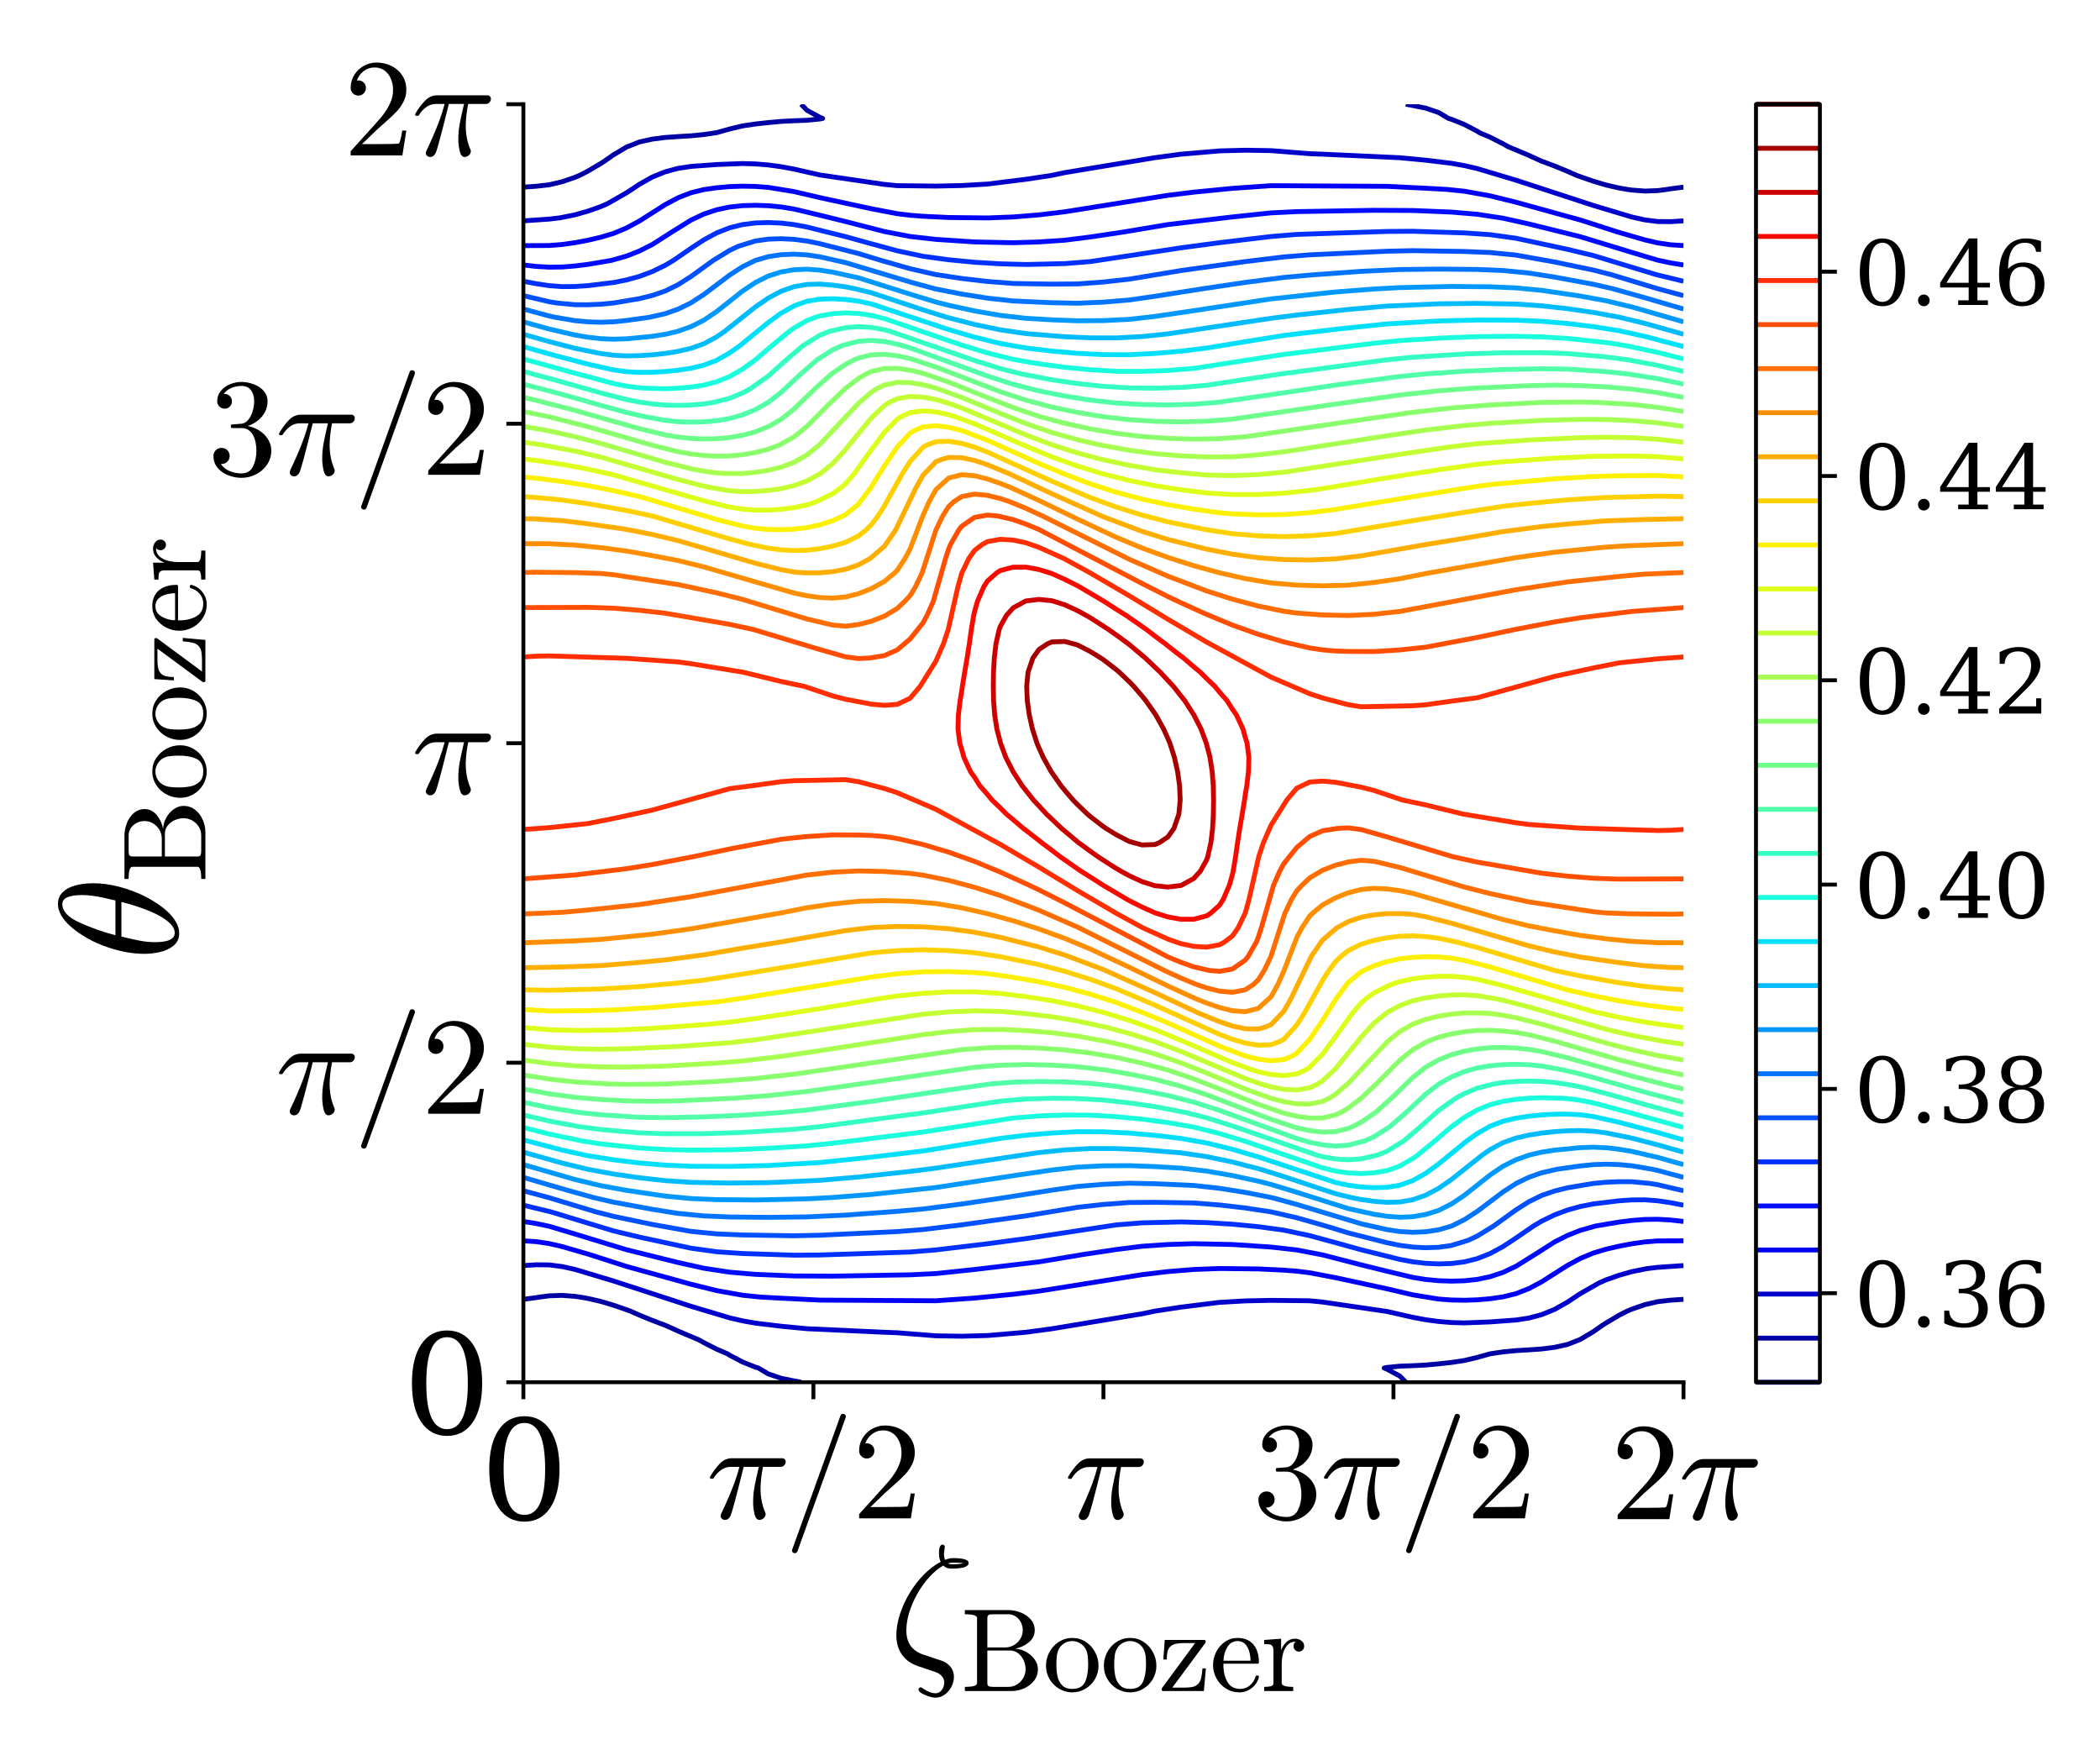 <?xml version="1.0" encoding="utf-8" standalone="no"?>
<!DOCTYPE svg PUBLIC "-//W3C//DTD SVG 1.1//EN"
  "http://www.w3.org/Graphics/SVG/1.1/DTD/svg11.dtd">
<svg xmlns:xlink="http://www.w3.org/1999/xlink" width="432pt" height="360pt" viewBox="0 0 432 360" xmlns="http://www.w3.org/2000/svg" version="1.1">
 <defs>
  <style type="text/css">*{stroke-linejoin: round; stroke-linecap: butt}</style>
 </defs>
 <g id="figure_1">
  <g id="patch_1">
   <path d="M 0 360 
L 432 360 
L 432 0 
L 0 0 
z
" style="fill: #ffffff"/>
  </g>
  <g id="axes_1">
   <g id="patch_2">
    <path d="M 107.666 284.294 
L 346.319 284.294 
L 346.319 21.438 
L 107.666 21.438 
z
" style="fill: #ffffff"/>
   </g>
   <g id="matplotlib.axis_1">
    <g id="xtick_1">
     <g id="line2d_1">
      <defs>
       <path id="mff8c0e8f5d" d="M 0 0 
L 0 3.5 
" style="stroke: #000000; stroke-width: 0.8"/>
      </defs>
      <g>
       <use xlink:href="#mff8c0e8f5d" x="107.666" y="284.294" style="stroke: #000000; stroke-width: 0.8"/>
      </g>
     </g>
     <g id="text_1">
      <!-- 0 -->
      <g transform="translate(98.758 312.57) scale(0.28 -0.28)">
       <defs>
        <path id="DejaVuSerif-30" d="M 2034 219 
Q 2513 219 2750 744 
Q 2988 1269 2988 2328 
Q 2988 3391 2750 3916 
Q 2513 4441 2034 4441 
Q 1556 4441 1318 3916 
Q 1081 3391 1081 2328 
Q 1081 1269 1318 744 
Q 1556 219 2034 219 
z
M 2034 -91 
Q 1275 -91 848 546 
Q 422 1184 422 2328 
Q 422 3475 848 4112 
Q 1275 4750 2034 4750 
Q 2797 4750 3222 4112 
Q 3647 3475 3647 2328 
Q 3647 1184 3222 546 
Q 2797 -91 2034 -91 
z
" transform="scale(0.016)"/>
       </defs>
       <use xlink:href="#DejaVuSerif-30"/>
      </g>
     </g>
    </g>
    <g id="xtick_2">
     <g id="line2d_2">
      <g>
       <use xlink:href="#mff8c0e8f5d" x="167.329" y="284.294" style="stroke: #000000; stroke-width: 0.8"/>
      </g>
     </g>
     <g id="text_2">
      <!-- $\pi/2$ -->
      <g transform="translate(145.349 312.294) scale(0.28 -0.28)">
       <defs>
        <path id="Cmmi10-bc" d="M 647 109 
Q 647 144 672 213 
Q 850 584 1004 942 
Q 1159 1300 1282 1639 
Q 1406 1978 1509 2363 
L 1100 2363 
Q 866 2363 662 2216 
Q 459 2069 325 1844 
Q 313 1819 288 1819 
L 213 1819 
Q 153 1819 153 1881 
Q 153 1894 166 1919 
Q 375 2275 614 2517 
Q 853 2759 1153 2759 
L 3475 2759 
Q 3541 2759 3587 2715 
Q 3634 2672 3634 2597 
Q 3634 2503 3567 2433 
Q 3500 2363 3406 2363 
L 2591 2363 
Q 2488 1859 2478 1381 
Q 2478 766 2694 269 
Q 2713 231 2713 191 
Q 2713 122 2672 62 
Q 2631 3 2567 -34 
Q 2503 -72 2431 -72 
Q 2263 -72 2200 203 
Q 2138 478 2138 738 
Q 2138 1103 2200 1442 
Q 2263 1781 2400 2363 
L 1703 2363 
Q 1197 313 1094 103 
Q 1003 -72 844 -72 
Q 766 -72 706 -20 
Q 647 31 647 109 
z
" transform="scale(0.016)"/>
        <path id="Cmmi10-3d" d="M 359 -1472 
Q 359 -1453 366 -1447 
L 2591 4722 
Q 2603 4759 2634 4779 
Q 2666 4800 2706 4800 
Q 2763 4800 2798 4765 
Q 2834 4731 2834 4672 
L 2834 4647 
L 609 -1522 
Q 572 -1600 488 -1600 
Q 434 -1600 396 -1562 
Q 359 -1525 359 -1472 
z
" transform="scale(0.016)"/>
        <path id="Cmr10-32" d="M 319 0 
L 319 172 
Q 319 188 331 206 
L 1325 1306 
Q 1550 1550 1690 1715 
Q 1831 1881 1968 2097 
Q 2106 2313 2186 2536 
Q 2266 2759 2266 3009 
Q 2266 3272 2169 3511 
Q 2072 3750 1880 3894 
Q 1688 4038 1416 4038 
Q 1138 4038 916 3870 
Q 694 3703 603 3438 
Q 628 3444 672 3444 
Q 816 3444 917 3347 
Q 1019 3250 1019 3097 
Q 1019 2950 917 2848 
Q 816 2747 672 2747 
Q 522 2747 420 2851 
Q 319 2956 319 3097 
Q 319 3338 409 3548 
Q 500 3759 670 3923 
Q 841 4088 1055 4175 
Q 1269 4263 1509 4263 
Q 1875 4263 2190 4108 
Q 2506 3953 2690 3670 
Q 2875 3388 2875 3009 
Q 2875 2731 2753 2481 
Q 2631 2231 2440 2026 
Q 2250 1822 1953 1562 
Q 1656 1303 1563 1216 
L 838 519 
L 1453 519 
Q 1906 519 2211 526 
Q 2516 534 2534 550 
Q 2609 631 2688 1141 
L 2875 1141 
L 2694 0 
L 319 0 
z
" transform="scale(0.016)"/>
       </defs>
       <use xlink:href="#Cmmi10-bc"/>
       <use xlink:href="#Cmmi10-3d" transform="translate(56.982 0)"/>
       <use xlink:href="#Cmr10-32" transform="translate(106.982 0)"/>
      </g>
     </g>
    </g>
    <g id="xtick_3">
     <g id="line2d_3">
      <g>
       <use xlink:href="#mff8c0e8f5d" x="226.992" y="284.294" style="stroke: #000000; stroke-width: 0.8"/>
      </g>
     </g>
     <g id="text_3">
      <!-- $\pi$ -->
      <g transform="translate(219.012 312.57) scale(0.28 -0.28)">
       <use xlink:href="#Cmmi10-bc" transform="translate(0 0.891)"/>
      </g>
     </g>
    </g>
    <g id="xtick_4">
     <g id="line2d_4">
      <g>
       <use xlink:href="#mff8c0e8f5d" x="286.655" y="284.294" style="stroke: #000000; stroke-width: 0.8"/>
      </g>
     </g>
     <g id="text_4">
      <!-- $3\pi/2$ -->
      <g transform="translate(257.675 312.294) scale(0.28 -0.28)">
       <defs>
        <path id="Cmr10-33" d="M 609 494 
Q 759 275 1012 169 
Q 1266 63 1556 63 
Q 1928 63 2084 380 
Q 2241 697 2241 1100 
Q 2241 1281 2208 1462 
Q 2175 1644 2097 1800 
Q 2019 1956 1883 2050 
Q 1747 2144 1550 2144 
L 1125 2144 
Q 1069 2144 1069 2203 
L 1069 2259 
Q 1069 2309 1125 2309 
L 1478 2338 
Q 1703 2338 1851 2506 
Q 2000 2675 2069 2917 
Q 2138 3159 2138 3378 
Q 2138 3684 1994 3881 
Q 1850 4078 1556 4078 
Q 1313 4078 1091 3986 
Q 869 3894 738 3706 
Q 750 3709 759 3711 
Q 769 3713 781 3713 
Q 925 3713 1022 3613 
Q 1119 3513 1119 3372 
Q 1119 3234 1022 3134 
Q 925 3034 781 3034 
Q 641 3034 541 3134 
Q 441 3234 441 3372 
Q 441 3647 606 3850 
Q 772 4053 1033 4158 
Q 1294 4263 1556 4263 
Q 1750 4263 1965 4205 
Q 2181 4147 2356 4039 
Q 2531 3931 2642 3762 
Q 2753 3594 2753 3378 
Q 2753 3109 2633 2881 
Q 2513 2653 2303 2487 
Q 2094 2322 1844 2241 
Q 2122 2188 2372 2031 
Q 2622 1875 2773 1631 
Q 2925 1388 2925 1106 
Q 2925 753 2731 467 
Q 2538 181 2222 20 
Q 1906 -141 1556 -141 
Q 1256 -141 954 -26 
Q 653 88 461 316 
Q 269 544 269 863 
Q 269 1022 375 1128 
Q 481 1234 641 1234 
Q 744 1234 830 1186 
Q 916 1138 964 1050 
Q 1013 963 1013 863 
Q 1013 706 903 600 
Q 794 494 641 494 
L 609 494 
z
" transform="scale(0.016)"/>
       </defs>
       <use xlink:href="#Cmr10-33"/>
       <use xlink:href="#Cmmi10-bc" transform="translate(50 0)"/>
       <use xlink:href="#Cmmi10-3d" transform="translate(106.982 0)"/>
       <use xlink:href="#Cmr10-32" transform="translate(156.982 0)"/>
      </g>
     </g>
    </g>
    <g id="xtick_5">
     <g id="line2d_5">
      <g>
       <use xlink:href="#mff8c0e8f5d" x="346.319" y="284.294" style="stroke: #000000; stroke-width: 0.8"/>
      </g>
     </g>
     <g id="text_5">
      <!-- $2\pi$ -->
      <g transform="translate(331.339 312.57) scale(0.28 -0.28)">
       <use xlink:href="#Cmr10-32" transform="translate(0 0.391)"/>
       <use xlink:href="#Cmmi10-bc" transform="translate(50 0.391)"/>
      </g>
     </g>
    </g>
    <g id="text_6">
     <!-- $\zeta_{\mathrm{Boozer}}$ -->
     <g transform="translate(182.792 342.06) scale(0.34 -0.34)">
      <defs>
       <path id="Cmmi10-b3" d="M 1131 -997 
Q 1147 -922 1222 -922 
Q 1234 -922 1332 -986 
Q 1431 -1050 1542 -1098 
Q 1653 -1147 1784 -1147 
Q 1922 -1147 2014 -1019 
Q 2106 -891 2106 -744 
Q 2106 -597 2009 -494 
Q 1913 -391 1766 -341 
L 1113 -122 
Q 713 16 503 317 
Q 294 619 294 1050 
Q 294 1416 426 1831 
Q 559 2247 793 2637 
Q 1028 3028 1334 3339 
Q 1641 3650 1972 3822 
Q 1906 3953 1906 4128 
Q 1906 4475 2041 4475 
Q 2075 4475 2100 4450 
Q 2125 4425 2125 4391 
Q 2125 4344 2109 4245 
Q 2094 4147 2094 4122 
Q 2094 4006 2131 3897 
Q 2297 3963 2438 3963 
Q 3028 3963 3028 3781 
Q 3028 3566 2375 3566 
Q 2181 3566 2069 3681 
Q 1794 3525 1539 3244 
Q 1284 2963 1087 2613 
Q 891 2263 781 1906 
Q 672 1550 672 1228 
Q 672 538 1300 319 
L 1984 91 
Q 2200 25 2336 -139 
Q 2472 -303 2472 -531 
Q 2472 -716 2378 -898 
Q 2284 -1081 2125 -1197 
Q 1966 -1313 1772 -1313 
Q 1619 -1313 1375 -1211 
Q 1131 -1109 1131 -997 
z
M 2247 3763 
Q 2241 3763 2303 3738 
Q 2331 3738 2348 3736 
Q 2366 3734 2388 3731 
Q 2694 3731 2828 3769 
Q 2706 3794 2438 3794 
Q 2350 3794 2247 3763 
z
" transform="scale(0.016)"/>
       <path id="Cmr10-42" d="M 219 0 
L 219 225 
Q 878 225 878 428 
L 878 3944 
Q 878 4147 219 4147 
L 219 4372 
L 2572 4372 
Q 2897 4372 3228 4245 
Q 3559 4119 3776 3870 
Q 3994 3622 3994 3284 
Q 3994 2894 3673 2630 
Q 3353 2366 2925 2284 
Q 3203 2284 3497 2131 
Q 3791 1978 3978 1722 
Q 4166 1466 4166 1178 
Q 4166 828 3958 559 
Q 3750 291 3419 145 
Q 3088 0 2753 0 
L 219 0 
z
M 1434 428 
Q 1434 291 1512 258 
Q 1591 225 1759 225 
L 2572 225 
Q 2822 225 3036 356 
Q 3250 488 3375 708 
Q 3500 928 3500 1178 
Q 3500 1422 3397 1655 
Q 3294 1888 3101 2038 
Q 2909 2188 2663 2188 
L 1434 2188 
L 1434 428 
z
M 1434 2356 
L 2394 2356 
Q 2588 2356 2758 2426 
Q 2928 2497 3064 2630 
Q 3200 2763 3273 2930 
Q 3347 3097 3347 3284 
Q 3347 3450 3292 3603 
Q 3238 3756 3131 3881 
Q 3025 4006 2881 4076 
Q 2738 4147 2572 4147 
L 1759 4147 
Q 1644 4147 1580 4137 
Q 1516 4128 1475 4083 
Q 1434 4038 1434 3944 
L 1434 2356 
z
" transform="scale(0.016)"/>
       <path id="Cmr10-6f" d="M 1600 -72 
Q 1216 -72 887 123 
Q 559 319 368 647 
Q 178 975 178 1363 
Q 178 1656 283 1928 
Q 388 2200 583 2414 
Q 778 2628 1037 2748 
Q 1297 2869 1600 2869 
Q 1994 2869 2317 2661 
Q 2641 2453 2828 2104 
Q 3016 1756 3016 1363 
Q 3016 978 2825 648 
Q 2634 319 2307 123 
Q 1981 -72 1600 -72 
z
M 1600 116 
Q 2113 116 2284 487 
Q 2456 859 2456 1434 
Q 2456 1756 2422 1967 
Q 2388 2178 2272 2350 
Q 2200 2456 2089 2536 
Q 1978 2616 1854 2658 
Q 1731 2700 1600 2700 
Q 1400 2700 1220 2609 
Q 1041 2519 922 2350 
Q 803 2169 770 1951 
Q 738 1734 738 1434 
Q 738 1075 800 789 
Q 863 503 1052 309 
Q 1241 116 1600 116 
z
" transform="scale(0.016)"/>
       <path id="Cmr10-7a" d="M 250 0 
Q 178 0 178 72 
L 178 122 
Q 178 147 197 166 
L 1984 2591 
L 1409 2591 
Q 1138 2591 961 2556 
Q 784 2522 670 2426 
Q 556 2331 504 2164 
Q 453 1997 453 1703 
L 269 1703 
L 341 2759 
L 2484 2759 
Q 2513 2759 2533 2739 
Q 2553 2719 2553 2688 
L 2553 2650 
Q 2553 2631 2541 2606 
L 750 184 
L 1363 184 
Q 1641 184 1827 218 
Q 2013 253 2144 384 
Q 2266 506 2311 712 
Q 2356 919 2381 1222 
L 2566 1222 
L 2456 0 
L 250 0 
z
" transform="scale(0.016)"/>
       <path id="Cmr10-65" d="M 1594 -72 
Q 1203 -72 876 133 
Q 550 338 364 680 
Q 178 1022 178 1403 
Q 178 1778 348 2115 
Q 519 2453 823 2661 
Q 1128 2869 1503 2869 
Q 1797 2869 2014 2770 
Q 2231 2672 2372 2497 
Q 2513 2322 2584 2084 
Q 2656 1847 2656 1563 
Q 2656 1478 2591 1478 
L 738 1478 
L 738 1409 
Q 738 878 952 497 
Q 1166 116 1650 116 
Q 1847 116 2014 203 
Q 2181 291 2304 447 
Q 2428 603 2472 781 
Q 2478 803 2495 820 
Q 2513 838 2534 838 
L 2591 838 
Q 2656 838 2656 756 
Q 2566 394 2266 161 
Q 1966 -72 1594 -72 
z
M 744 1638 
L 2203 1638 
Q 2203 1878 2136 2125 
Q 2069 2372 1912 2536 
Q 1756 2700 1503 2700 
Q 1141 2700 942 2361 
Q 744 2022 744 1638 
z
" transform="scale(0.016)"/>
       <path id="Cmr10-72" d="M 166 0 
L 166 225 
Q 384 225 525 259 
Q 666 294 666 428 
L 666 2175 
Q 666 2347 614 2423 
Q 563 2500 466 2517 
Q 369 2534 166 2534 
L 166 2759 
L 1081 2828 
L 1081 2203 
Q 1184 2481 1375 2654 
Q 1566 2828 1838 2828 
Q 2028 2828 2178 2715 
Q 2328 2603 2328 2419 
Q 2328 2303 2245 2217 
Q 2163 2131 2041 2131 
Q 1922 2131 1837 2215 
Q 1753 2300 1753 2419 
Q 1753 2591 1875 2663 
L 1838 2663 
Q 1578 2663 1414 2475 
Q 1250 2288 1181 2009 
Q 1113 1731 1113 1478 
L 1113 428 
Q 1113 225 1734 225 
L 1734 0 
L 166 0 
z
" transform="scale(0.016)"/>
      </defs>
      <use xlink:href="#Cmmi10-b3" transform="translate(0 0.078)"/>
      <use xlink:href="#Cmr10-42" transform="translate(43.701 -16.928) scale(0.7)"/>
      <use xlink:href="#Cmr10-6f" transform="translate(93.262 -16.928) scale(0.7)"/>
      <use xlink:href="#Cmr10-6f" transform="translate(128.262 -16.928) scale(0.7)"/>
      <use xlink:href="#Cmr10-7a" transform="translate(163.262 -16.928) scale(0.7)"/>
      <use xlink:href="#Cmr10-65" transform="translate(194.331 -16.928) scale(0.7)"/>
      <use xlink:href="#Cmr10-72" transform="translate(225.4 -16.928) scale(0.7)"/>
     </g>
    </g>
   </g>
   <g id="matplotlib.axis_2">
    <g id="ytick_1">
     <g id="line2d_6">
      <defs>
       <path id="m6e420b1b5c" d="M 0 0 
L -3.5 0 
" style="stroke: #000000; stroke-width: 0.8"/>
      </defs>
      <g>
       <use xlink:href="#m6e420b1b5c" x="107.666" y="284.294" style="stroke: #000000; stroke-width: 0.8"/>
      </g>
     </g>
     <g id="text_7">
      <!-- 0 -->
      <g transform="translate(82.851 294.932) scale(0.28 -0.28)">
       <use xlink:href="#DejaVuSerif-30"/>
      </g>
     </g>
    </g>
    <g id="ytick_2">
     <g id="line2d_7">
      <g>
       <use xlink:href="#m6e420b1b5c" x="107.666" y="218.58" style="stroke: #000000; stroke-width: 0.8"/>
      </g>
     </g>
     <g id="text_8">
      <!-- $\pi/2$ -->
      <g transform="translate(56.706 229.08) scale(0.28 -0.28)">
       <use xlink:href="#Cmmi10-bc"/>
       <use xlink:href="#Cmmi10-3d" transform="translate(56.982 0)"/>
       <use xlink:href="#Cmr10-32" transform="translate(106.982 0)"/>
      </g>
     </g>
    </g>
    <g id="ytick_3">
     <g id="line2d_8">
      <g>
       <use xlink:href="#m6e420b1b5c" x="107.666" y="152.866" style="stroke: #000000; stroke-width: 0.8"/>
      </g>
     </g>
     <g id="text_9">
      <!-- $\pi$ -->
      <g transform="translate(84.706 163.504) scale(0.28 -0.28)">
       <use xlink:href="#Cmmi10-bc" transform="translate(0 0.891)"/>
      </g>
     </g>
    </g>
    <g id="ytick_4">
     <g id="line2d_9">
      <g>
       <use xlink:href="#m6e420b1b5c" x="107.666" y="87.152" style="stroke: #000000; stroke-width: 0.8"/>
      </g>
     </g>
     <g id="text_10">
      <!-- $3\pi/2$ -->
      <g transform="translate(42.706 97.652) scale(0.28 -0.28)">
       <use xlink:href="#Cmr10-33"/>
       <use xlink:href="#Cmmi10-bc" transform="translate(50 0)"/>
       <use xlink:href="#Cmmi10-3d" transform="translate(106.982 0)"/>
       <use xlink:href="#Cmr10-32" transform="translate(156.982 0)"/>
      </g>
     </g>
    </g>
    <g id="ytick_5">
     <g id="line2d_10">
      <g>
       <use xlink:href="#m6e420b1b5c" x="107.666" y="21.438" style="stroke: #000000; stroke-width: 0.8"/>
      </g>
     </g>
     <g id="text_11">
      <!-- $2\pi$ -->
      <g transform="translate(70.706 32.076) scale(0.28 -0.28)">
       <use xlink:href="#Cmr10-32" transform="translate(0 0.391)"/>
       <use xlink:href="#Cmmi10-bc" transform="translate(50 0.391)"/>
      </g>
     </g>
    </g>
    <g id="text_12">
     <!-- $\theta_{\mathrm{Boozer}}$ -->
     <g transform="translate(36.635 197.576) rotate(-90) scale(0.34 -0.34)">
      <defs>
       <path id="Cmmi10-b5" d="M 1031 -72 
Q 741 -72 566 140 
Q 391 353 323 653 
Q 256 953 256 1247 
L 256 1253 
Q 256 1572 317 1915 
Q 378 2259 493 2601 
Q 609 2944 744 3213 
Q 838 3400 986 3631 
Q 1134 3863 1317 4064 
Q 1500 4266 1711 4389 
Q 1922 4513 2138 4513 
L 2144 4513 
Q 2375 4513 2529 4384 
Q 2684 4256 2770 4056 
Q 2856 3856 2890 3628 
Q 2925 3400 2925 3194 
Q 2925 2709 2794 2204 
Q 2663 1700 2431 1228 
Q 2344 1050 2189 809 
Q 2034 569 1861 378 
Q 1688 188 1472 58 
Q 1256 -72 1038 -72 
L 1031 -72 
z
M 1044 97 
Q 1256 97 1451 323 
Q 1647 550 1794 873 
Q 1941 1197 2052 1536 
Q 2163 1875 2216 2113 
L 909 2113 
Q 809 1709 753 1417 
Q 697 1125 697 844 
Q 697 97 1044 97 
z
M 959 2338 
L 2272 2338 
Q 2341 2619 2381 2808 
Q 2422 2997 2450 3206 
Q 2478 3416 2478 3597 
Q 2478 4347 2138 4347 
Q 1731 4347 1436 3692 
Q 1141 3038 959 2338 
z
" transform="scale(0.016)"/>
      </defs>
      <use xlink:href="#Cmmi10-b5" transform="translate(0 0.484)"/>
      <use xlink:href="#Cmr10-42" transform="translate(46.924 -16.522) scale(0.7)"/>
      <use xlink:href="#Cmr10-6f" transform="translate(96.484 -16.522) scale(0.7)"/>
      <use xlink:href="#Cmr10-6f" transform="translate(131.484 -16.522) scale(0.7)"/>
      <use xlink:href="#Cmr10-7a" transform="translate(166.484 -16.522) scale(0.7)"/>
      <use xlink:href="#Cmr10-65" transform="translate(197.554 -16.522) scale(0.7)"/>
      <use xlink:href="#Cmr10-72" transform="translate(228.623 -16.522) scale(0.7)"/>
     </g>
    </g>
   </g>
   <g id="QuadContourSet_1">
    <path d="M 107.666 284.294 
L 107.666 284.294 
z
M 107.666 21.438 
L 107.666 21.438 
z
M 346.319 21.438 
L 346.319 21.438 
z
" clip-path="url(#p394940ffa1)" style="fill: none; stroke: #000080"/>
    <path d="M 289.188 284.294 
L 287.981 283.045 
L 285.33 281.612 
L 284.747 281.374 
L 285.33 281.255 
L 287.981 280.995 
L 290.633 280.894 
L 293.285 280.763 
L 295.936 280.52 
L 298.588 280.227 
L 301.24 279.83 
L 303.891 279.2 
L 306.532 278.453 
L 306.543 278.451 
L 309.195 278.058 
L 311.847 277.8 
L 314.498 277.642 
L 317.15 277.457 
L 319.802 277.117 
L 322.453 276.531 
L 324.988 275.532 
L 325.105 275.482 
L 327.757 273.905 
L 329.605 272.612 
L 330.408 272.094 
L 333.06 270.53 
L 334.685 269.691 
L 335.712 269.256 
L 338.364 268.346 
L 341.015 267.725 
L 343.667 267.423 
L 346.319 267.243 
M 107.666 267.243 
L 110.317 266.898 
L 111.102 266.771 
L 112.969 266.528 
L 115.621 266.434 
L 118.272 266.636 
L 119.219 266.771 
L 120.924 267.061 
L 123.576 267.674 
L 126.228 268.465 
L 128.879 269.384 
L 129.726 269.691 
L 131.531 270.495 
L 134.183 271.583 
L 136.834 272.58 
L 136.925 272.612 
L 139.486 273.772 
L 142.138 274.899 
L 143.676 275.532 
L 144.789 276.157 
L 147.441 277.506 
L 149.652 278.453 
L 150.093 278.739 
L 152.745 280.131 
L 155.396 281.196 
L 156.003 281.374 
L 158.048 282.588 
L 160.7 283.49 
L 163.351 284.029 
L 164.796 284.294 
M 346.319 38.489 
L 343.667 38.834 
L 342.882 38.962 
L 341.015 39.204 
L 338.364 39.298 
L 335.712 39.097 
L 334.765 38.962 
L 333.06 38.671 
L 330.408 38.058 
L 327.757 37.267 
L 325.105 36.349 
L 324.258 36.041 
L 322.453 35.237 
L 319.802 34.149 
L 317.15 33.152 
L 317.059 33.12 
L 314.498 31.96 
L 311.847 30.833 
L 310.308 30.2 
L 309.195 29.575 
L 306.543 28.226 
L 304.333 27.279 
L 303.891 26.993 
L 301.24 25.601 
L 298.588 24.536 
L 297.982 24.358 
L 295.936 23.144 
L 293.285 22.242 
L 290.633 21.703 
L 289.188 21.438 
M 164.796 21.438 
L 166.003 22.687 
L 168.655 24.12 
L 169.237 24.358 
L 168.655 24.477 
L 166.003 24.737 
L 163.351 24.838 
L 160.7 24.969 
L 158.048 25.212 
L 155.396 25.505 
L 152.745 25.902 
L 150.093 26.532 
L 147.453 27.279 
L 147.441 27.281 
L 144.789 27.675 
L 142.138 27.933 
L 139.486 28.09 
L 136.834 28.275 
L 134.183 28.615 
L 131.531 29.201 
L 128.997 30.2 
L 128.879 30.25 
L 126.228 31.827 
L 124.379 33.12 
L 123.576 33.638 
L 120.924 35.202 
L 119.299 36.041 
L 118.272 36.476 
L 115.621 37.386 
L 112.969 38.007 
L 110.317 38.309 
L 107.666 38.489 
" clip-path="url(#p394940ffa1)" style="fill: none; stroke: #0000a4"/>
    <path d="M 107.666 260.305 
L 110.317 260.142 
L 112.969 260.169 
L 115.621 260.503 
L 118.272 261.092 
L 126.228 263.479 
L 142.138 268.677 
L 150.093 271.055 
L 152.745 271.672 
L 155.396 272.144 
L 160.7 272.784 
L 166.003 273.291 
L 181.913 274.021 
L 184.565 274.121 
L 192.52 274.752 
L 197.823 274.836 
L 203.127 274.694 
L 211.082 274.017 
L 216.385 273.302 
L 234.947 270.225 
L 237.599 269.667 
L 242.902 268.862 
L 250.857 267.874 
L 256.161 267.57 
L 261.464 267.459 
L 269.419 267.545 
L 272.071 267.806 
L 285.33 269.745 
L 290.633 270.949 
L 293.285 271.447 
L 295.936 271.804 
L 298.588 272.019 
L 301.24 272.095 
L 306.543 271.895 
L 311.847 271.504 
L 314.498 271.1 
L 317.15 270.391 
L 319.802 269.32 
L 322.453 267.821 
L 325.105 266.068 
L 328.997 263.85 
L 330.408 263.233 
L 333.06 262.299 
L 335.712 261.548 
L 338.792 260.929 
L 341.015 260.668 
L 346.319 260.305 
M 346.319 45.427 
L 343.667 45.59 
L 341.015 45.564 
L 338.364 45.229 
L 335.712 44.64 
L 327.757 42.253 
L 311.847 37.056 
L 303.891 34.677 
L 301.24 34.06 
L 298.588 33.588 
L 293.285 32.948 
L 287.981 32.441 
L 272.071 31.711 
L 269.419 31.611 
L 261.464 30.981 
L 256.161 30.896 
L 250.857 31.038 
L 242.902 31.715 
L 237.599 32.43 
L 219.037 35.507 
L 216.385 36.066 
L 211.082 36.871 
L 203.127 37.858 
L 197.823 38.163 
L 192.52 38.273 
L 184.565 38.187 
L 181.913 37.926 
L 168.655 35.987 
L 163.351 34.783 
L 160.7 34.286 
L 158.048 33.928 
L 155.396 33.714 
L 152.745 33.637 
L 147.441 33.838 
L 142.138 34.228 
L 139.486 34.632 
L 136.834 35.341 
L 134.183 36.413 
L 131.531 37.911 
L 128.879 39.664 
L 124.987 41.882 
L 123.576 42.499 
L 120.924 43.433 
L 118.272 44.184 
L 115.192 44.803 
L 112.969 45.065 
L 107.666 45.427 
L 107.666 45.427 
" clip-path="url(#p394940ffa1)" style="fill: none; stroke: #0000cd"/>
    <path d="M 107.666 255.211 
L 110.317 255.386 
L 112.969 255.776 
L 115.621 256.39 
L 121.196 258.009 
L 128.879 260.483 
L 142.138 264.141 
L 147.441 265.452 
L 152.745 266.401 
L 156.307 266.771 
L 160.7 267.013 
L 168.655 267.408 
L 192.52 267.542 
L 200.475 266.989 
L 208.43 266.206 
L 213.734 265.559 
L 234.947 262.172 
L 240.251 261.539 
L 245.554 261.107 
L 250.857 260.908 
L 258.813 260.995 
L 264.116 261.25 
L 266.768 261.458 
L 269.419 261.783 
L 274.723 262.793 
L 285.33 265.084 
L 290.633 266.324 
L 295.936 267.19 
L 298.588 267.385 
L 301.24 267.439 
L 303.891 267.35 
L 306.543 267.12 
L 309.195 266.738 
L 311.847 266.086 
L 314.498 265.053 
L 317.15 263.637 
L 322.453 260.271 
L 325.105 258.837 
L 327.757 257.729 
L 330.408 256.937 
L 333.06 256.315 
L 335.712 255.817 
L 338.364 255.443 
L 341.015 255.232 
L 346.319 255.211 
M 346.319 50.521 
L 343.667 50.347 
L 341.015 49.956 
L 338.364 49.342 
L 332.789 47.723 
L 325.105 45.25 
L 311.847 41.591 
L 306.543 40.28 
L 301.24 39.331 
L 297.677 38.962 
L 293.285 38.719 
L 285.33 38.324 
L 261.464 38.191 
L 253.509 38.743 
L 245.554 39.527 
L 240.251 40.173 
L 219.037 43.56 
L 213.734 44.194 
L 208.43 44.625 
L 203.127 44.824 
L 195.172 44.737 
L 189.868 44.482 
L 187.217 44.274 
L 184.565 43.949 
L 179.262 42.939 
L 168.655 40.648 
L 163.351 39.408 
L 158.048 38.542 
L 155.396 38.347 
L 152.745 38.293 
L 150.093 38.382 
L 147.441 38.612 
L 144.789 38.995 
L 142.138 39.646 
L 139.486 40.679 
L 136.834 42.096 
L 131.531 45.461 
L 128.879 46.895 
L 126.228 48.003 
L 123.576 48.795 
L 120.924 49.417 
L 118.272 49.915 
L 115.621 50.289 
L 112.969 50.5 
L 107.666 50.521 
L 107.666 50.521 
" clip-path="url(#p394940ffa1)" style="fill: none; stroke: #0000f6"/>
    <path d="M 107.666 251.234 
L 110.317 251.659 
L 112.969 252.221 
L 118.272 253.81 
L 128.879 257.044 
L 139.486 259.673 
L 144.789 260.853 
L 150.093 261.66 
L 155.396 262.111 
L 163.351 262.437 
L 171.306 262.477 
L 187.217 262.206 
L 192.52 261.949 
L 200.475 261.11 
L 213.734 259.542 
L 222.901 258.009 
L 229.644 256.998 
L 234.947 256.328 
L 240.251 255.97 
L 245.554 255.807 
L 253.509 255.969 
L 261.464 256.496 
L 266.768 257.093 
L 272.071 258.113 
L 280.026 260.161 
L 285.33 261.469 
L 290.633 262.738 
L 293.285 263.165 
L 295.936 263.418 
L 298.588 263.506 
L 301.24 263.431 
L 303.891 263.147 
L 306.543 262.589 
L 309.195 261.706 
L 311.847 260.455 
L 315.779 258.009 
L 319.802 255.441 
L 322.453 254.106 
L 325.105 253.056 
L 328.248 252.167 
L 333.06 251.354 
L 335.712 251.024 
L 338.364 250.813 
L 341.015 250.78 
L 343.667 250.933 
L 346.319 251.234 
M 346.319 54.498 
L 343.667 54.073 
L 341.015 53.511 
L 335.712 51.922 
L 325.105 48.688 
L 314.498 46.059 
L 309.195 44.879 
L 303.891 44.072 
L 298.588 43.621 
L 290.633 43.295 
L 282.678 43.255 
L 266.768 43.526 
L 261.464 43.783 
L 253.509 44.622 
L 240.251 46.191 
L 231.084 47.723 
L 224.34 48.735 
L 219.037 49.404 
L 213.734 49.762 
L 208.43 49.925 
L 200.475 49.763 
L 192.52 49.237 
L 187.217 48.639 
L 181.913 47.619 
L 173.958 45.571 
L 168.655 44.263 
L 163.351 42.995 
L 160.7 42.567 
L 158.048 42.314 
L 155.396 42.226 
L 152.745 42.301 
L 150.093 42.585 
L 147.441 43.143 
L 144.789 44.027 
L 142.138 45.277 
L 138.205 47.723 
L 134.183 50.291 
L 131.531 51.626 
L 128.879 52.677 
L 125.737 53.565 
L 120.924 54.378 
L 118.272 54.708 
L 115.621 54.919 
L 112.969 54.952 
L 110.317 54.8 
L 107.666 54.498 
L 107.666 54.498 
" clip-path="url(#p394940ffa1)" style="fill: none; stroke: #000cff"/>
    <path d="M 107.666 247.884 
L 113.286 249.247 
L 126.228 253.178 
L 131.531 254.449 
L 142.138 256.728 
L 147.441 257.464 
L 152.745 257.825 
L 163.351 258.166 
L 168.655 258.128 
L 179.262 257.784 
L 187.217 257.517 
L 192.52 257.085 
L 203.127 255.817 
L 211.082 254.754 
L 229.644 251.936 
L 234.947 251.513 
L 242.902 251.331 
L 248.206 251.468 
L 253.509 251.793 
L 258.813 252.3 
L 264.116 253.023 
L 269.419 254.147 
L 274.723 255.589 
L 280.026 257.058 
L 287.981 259.038 
L 290.633 259.534 
L 293.285 259.843 
L 295.936 259.962 
L 298.588 259.877 
L 301.24 259.54 
L 303.891 258.876 
L 306.543 257.833 
L 309.195 256.394 
L 311.847 254.647 
L 315.463 252.167 
L 317.15 251.163 
L 319.802 249.875 
L 322.453 248.883 
L 325.105 248.153 
L 327.757 247.626 
L 333.06 246.981 
L 335.712 246.801 
L 338.364 246.78 
L 341.015 246.98 
L 343.667 247.375 
L 346.319 247.884 
M 346.319 57.848 
L 340.699 56.485 
L 327.757 52.554 
L 322.453 51.284 
L 311.847 49.004 
L 306.543 48.268 
L 301.24 47.907 
L 290.633 47.566 
L 285.33 47.604 
L 274.723 47.948 
L 266.768 48.215 
L 261.464 48.647 
L 250.857 49.915 
L 242.902 50.979 
L 224.34 53.796 
L 219.037 54.219 
L 211.082 54.401 
L 205.779 54.264 
L 200.475 53.94 
L 195.172 53.432 
L 189.868 52.709 
L 184.565 51.585 
L 179.262 50.143 
L 173.958 48.674 
L 166.003 46.694 
L 163.351 46.199 
L 160.7 45.889 
L 158.048 45.77 
L 155.396 45.855 
L 152.745 46.192 
L 150.093 46.856 
L 147.441 47.9 
L 144.789 49.338 
L 142.138 51.085 
L 138.521 53.565 
L 136.834 54.569 
L 134.183 55.857 
L 131.531 56.85 
L 128.879 57.579 
L 126.228 58.106 
L 120.924 58.752 
L 118.272 58.931 
L 115.621 58.952 
L 112.969 58.752 
L 110.317 58.358 
L 107.666 57.848 
L 107.666 57.848 
" clip-path="url(#p394940ffa1)" style="fill: none; stroke: #0030ff"/>
    <path d="M 107.666 244.922 
L 112.969 246.35 
L 122.551 249.247 
L 126.228 250.186 
L 134.183 251.844 
L 142.138 253.268 
L 147.441 253.79 
L 152.745 254.008 
L 163.351 254.177 
L 168.655 254.06 
L 184.565 253.317 
L 189.868 252.89 
L 197.823 251.929 
L 211.082 250.077 
L 221.689 248.319 
L 226.992 247.729 
L 232.296 247.336 
L 237.599 247.293 
L 245.554 247.426 
L 250.857 247.839 
L 256.161 248.457 
L 261.464 249.256 
L 266.768 250.468 
L 272.725 252.167 
L 277.374 253.587 
L 285.33 255.61 
L 287.981 256.15 
L 290.633 256.5 
L 293.285 256.636 
L 295.936 256.544 
L 298.588 256.169 
L 302.08 255.088 
L 303.891 254.23 
L 307.261 252.167 
L 311.847 248.857 
L 314.498 247.179 
L 317.15 245.873 
L 319.802 244.963 
L 322.453 244.308 
L 327.757 243.412 
L 330.408 243.163 
L 333.06 243.049 
L 335.712 243.061 
L 339.383 243.406 
L 341.015 243.671 
L 346.319 244.922 
M 346.319 60.81 
L 341.015 59.382 
L 331.433 56.485 
L 327.757 55.546 
L 319.802 53.888 
L 311.847 52.464 
L 306.543 51.942 
L 301.24 51.724 
L 290.633 51.555 
L 285.33 51.672 
L 269.419 52.416 
L 264.116 52.842 
L 256.161 53.803 
L 242.902 55.655 
L 232.296 57.414 
L 226.992 58.003 
L 221.689 58.396 
L 216.385 58.439 
L 208.43 58.306 
L 203.127 57.893 
L 197.823 57.275 
L 192.52 56.476 
L 187.217 55.264 
L 181.259 53.565 
L 176.61 52.145 
L 168.655 50.122 
L 166.003 49.582 
L 163.351 49.232 
L 160.7 49.096 
L 158.048 49.188 
L 155.396 49.563 
L 151.905 50.644 
L 150.093 51.502 
L 146.723 53.565 
L 142.138 56.875 
L 139.486 58.553 
L 136.834 59.859 
L 134.183 60.769 
L 131.531 61.424 
L 126.228 62.32 
L 123.576 62.569 
L 120.924 62.683 
L 118.272 62.671 
L 114.601 62.327 
L 112.969 62.061 
L 107.666 60.81 
L 107.666 60.81 
" clip-path="url(#p394940ffa1)" style="fill: none; stroke: #0050ff"/>
    <path d="M 107.666 242.17 
L 115.621 244.498 
L 122.125 246.326 
L 126.228 247.269 
L 134.183 248.737 
L 139.486 249.575 
L 144.789 250.091 
L 150.093 250.308 
L 158.048 250.386 
L 166.003 250.292 
L 173.958 249.924 
L 184.565 249.151 
L 189.868 248.672 
L 197.823 247.645 
L 206.674 246.326 
L 216.385 244.794 
L 221.689 244.03 
L 226.992 243.589 
L 232.296 243.365 
L 237.599 243.469 
L 245.554 243.827 
L 250.857 244.413 
L 256.161 245.25 
L 261.637 246.326 
L 266.768 247.733 
L 280.026 251.714 
L 285.33 252.911 
L 287.981 253.306 
L 290.633 253.459 
L 293.285 253.348 
L 295.936 252.948 
L 298.61 252.167 
L 301.24 250.871 
L 303.891 249.154 
L 309.195 245.161 
L 311.9 243.406 
L 314.498 242.146 
L 317.15 241.211 
L 320.344 240.485 
L 325.105 239.812 
L 327.757 239.546 
L 330.408 239.447 
L 333.06 239.535 
L 335.712 239.778 
L 339.847 240.485 
L 341.015 240.74 
L 346.319 242.17 
M 346.319 63.562 
L 338.364 61.234 
L 331.859 59.406 
L 327.757 58.463 
L 319.802 56.995 
L 314.498 56.157 
L 309.195 55.641 
L 303.891 55.424 
L 295.936 55.346 
L 287.981 55.44 
L 280.026 55.808 
L 269.419 56.581 
L 264.116 57.06 
L 256.161 58.087 
L 247.31 59.406 
L 237.599 60.938 
L 232.296 61.703 
L 226.992 62.144 
L 221.689 62.368 
L 216.385 62.263 
L 208.43 61.905 
L 203.127 61.319 
L 197.823 60.482 
L 192.347 59.406 
L 187.217 57.999 
L 173.958 54.018 
L 168.655 52.821 
L 166.003 52.426 
L 163.351 52.273 
L 160.7 52.384 
L 158.048 52.784 
L 155.374 53.565 
L 152.745 54.861 
L 150.093 56.578 
L 144.789 60.571 
L 142.085 62.327 
L 139.486 63.586 
L 136.834 64.522 
L 133.64 65.247 
L 128.879 65.92 
L 126.228 66.186 
L 123.576 66.285 
L 120.924 66.197 
L 118.272 65.954 
L 114.138 65.247 
L 112.969 64.992 
L 107.666 63.562 
L 107.666 63.562 
" clip-path="url(#p394940ffa1)" style="fill: none; stroke: #0074ff"/>
    <path d="M 107.666 239.538 
L 118.272 242.597 
L 123.576 243.867 
L 128.879 244.835 
L 136.834 246.012 
L 142.138 246.521 
L 147.441 246.743 
L 155.396 246.814 
L 166.003 246.58 
L 171.306 246.292 
L 179.262 245.678 
L 192.52 244.25 
L 208.43 241.827 
L 216.385 240.654 
L 221.689 240.051 
L 226.992 239.788 
L 232.296 239.753 
L 237.599 239.947 
L 242.902 240.26 
L 248.206 240.862 
L 253.509 241.784 
L 258.813 242.938 
L 261.464 243.614 
L 266.768 245.231 
L 277.374 248.588 
L 282.678 249.756 
L 285.33 250.167 
L 287.981 250.364 
L 290.633 250.252 
L 293.285 249.799 
L 295.936 248.96 
L 298.588 247.632 
L 301.24 245.857 
L 306.543 241.665 
L 309.195 239.873 
L 311.847 238.544 
L 314.629 237.564 
L 317.15 236.977 
L 319.802 236.557 
L 325.105 236.049 
L 327.757 235.96 
L 330.408 236.072 
L 333.06 236.378 
L 335.712 236.826 
L 341.015 238.055 
L 346.319 239.538 
M 346.319 66.194 
L 335.712 63.136 
L 330.408 61.865 
L 325.105 60.897 
L 317.15 59.72 
L 311.847 59.211 
L 306.543 58.989 
L 298.588 58.918 
L 287.981 59.152 
L 282.678 59.44 
L 274.723 60.055 
L 261.464 61.482 
L 245.554 63.905 
L 237.599 65.078 
L 232.296 65.681 
L 226.992 65.944 
L 221.689 65.98 
L 216.385 65.785 
L 211.082 65.472 
L 205.779 64.871 
L 200.475 63.948 
L 195.172 62.794 
L 192.52 62.119 
L 187.217 60.501 
L 176.61 57.144 
L 171.306 55.977 
L 168.655 55.565 
L 166.003 55.368 
L 163.351 55.481 
L 160.7 55.934 
L 158.048 56.772 
L 155.396 58.1 
L 152.745 59.875 
L 147.441 64.068 
L 144.789 65.86 
L 142.138 67.189 
L 139.355 68.168 
L 136.834 68.755 
L 134.183 69.176 
L 128.879 69.683 
L 126.228 69.772 
L 123.576 69.66 
L 120.924 69.354 
L 118.272 68.906 
L 112.969 67.677 
L 107.666 66.194 
L 107.666 66.194 
" clip-path="url(#p394940ffa1)" style="fill: none; stroke: #0098ff"/>
    <path d="M 107.666 236.98 
L 115.621 239.216 
L 120.924 240.502 
L 126.228 241.477 
L 131.531 242.24 
L 136.834 242.833 
L 142.138 243.193 
L 150.093 243.331 
L 158.048 243.245 
L 168.655 242.773 
L 176.61 242.087 
L 187.217 240.937 
L 192.52 240.263 
L 213.734 237.059 
L 219.037 236.512 
L 224.34 236.231 
L 229.644 236.244 
L 234.947 236.471 
L 242.902 237.114 
L 248.206 237.889 
L 253.509 238.995 
L 259.252 240.485 
L 264.116 242.006 
L 274.723 245.518 
L 278.025 246.326 
L 280.026 246.723 
L 282.678 247.094 
L 285.33 247.298 
L 287.981 247.226 
L 290.633 246.763 
L 293.285 245.833 
L 295.936 244.432 
L 298.588 242.601 
L 304.925 237.564 
L 306.543 236.452 
L 309.195 235.023 
L 311.847 234.08 
L 314.498 233.468 
L 317.15 233.042 
L 319.802 232.753 
L 322.453 232.58 
L 325.105 232.531 
L 327.757 232.667 
L 330.408 233.017 
L 335.712 234.096 
L 341.015 235.475 
L 346.319 236.98 
M 346.319 68.753 
L 338.364 66.516 
L 333.06 65.23 
L 327.757 64.256 
L 322.453 63.492 
L 317.15 62.9 
L 311.847 62.539 
L 303.891 62.401 
L 295.936 62.487 
L 285.33 62.959 
L 277.374 63.645 
L 266.768 64.796 
L 261.464 65.469 
L 240.251 68.673 
L 234.947 69.22 
L 229.644 69.501 
L 224.34 69.488 
L 219.037 69.262 
L 211.082 68.618 
L 205.779 67.843 
L 200.475 66.737 
L 194.732 65.247 
L 189.868 63.727 
L 179.262 60.214 
L 175.959 59.406 
L 173.958 59.009 
L 171.306 58.638 
L 168.655 58.434 
L 166.003 58.506 
L 163.351 58.969 
L 160.7 59.899 
L 158.048 61.3 
L 155.396 63.131 
L 149.06 68.168 
L 147.441 69.28 
L 144.789 70.709 
L 142.138 71.652 
L 139.486 72.264 
L 136.834 72.69 
L 134.183 72.979 
L 131.531 73.152 
L 128.879 73.201 
L 126.228 73.065 
L 123.576 72.715 
L 118.272 71.637 
L 112.969 70.257 
L 107.666 68.753 
L 107.666 68.753 
" clip-path="url(#p394940ffa1)" style="fill: none; stroke: #00bcff"/>
    <path d="M 107.666 234.45 
L 115.621 236.547 
L 120.924 237.71 
L 126.228 238.553 
L 131.531 239.203 
L 136.834 239.647 
L 142.138 239.878 
L 150.093 239.912 
L 158.048 239.721 
L 168.655 239.109 
L 179.262 238.005 
L 189.868 236.734 
L 195.172 235.885 
L 205.779 234.146 
L 211.082 233.494 
L 216.385 233.04 
L 221.689 232.77 
L 226.992 232.795 
L 232.296 233.054 
L 237.599 233.519 
L 242.902 234.149 
L 248.206 235.087 
L 253.509 236.385 
L 258.813 237.945 
L 274.723 243.216 
L 277.374 243.788 
L 280.026 244.135 
L 282.678 244.284 
L 285.33 244.204 
L 287.981 243.773 
L 290.633 242.821 
L 293.285 241.334 
L 295.936 239.404 
L 301.77 234.644 
L 303.891 233.141 
L 306.543 231.631 
L 309.195 230.621 
L 311.847 229.987 
L 314.498 229.585 
L 317.15 229.317 
L 319.802 229.168 
L 322.453 229.146 
L 325.105 229.285 
L 327.757 229.645 
L 333.06 230.837 
L 341.015 232.936 
L 346.319 234.45 
M 346.319 71.282 
L 338.364 69.185 
L 333.06 68.022 
L 327.757 67.179 
L 322.453 66.529 
L 317.15 66.085 
L 311.847 65.854 
L 303.891 65.82 
L 295.936 66.011 
L 285.33 66.623 
L 274.723 67.728 
L 264.116 68.998 
L 258.813 69.847 
L 248.206 71.586 
L 242.902 72.238 
L 237.599 72.693 
L 232.296 72.962 
L 226.992 72.938 
L 221.689 72.679 
L 216.385 72.213 
L 211.082 71.583 
L 205.779 70.646 
L 200.475 69.347 
L 195.172 67.787 
L 179.262 62.516 
L 176.61 61.944 
L 173.958 61.598 
L 171.306 61.448 
L 168.655 61.529 
L 166.003 61.959 
L 163.351 62.911 
L 160.7 64.398 
L 158.048 66.329 
L 152.214 71.088 
L 150.093 72.591 
L 147.441 74.101 
L 144.789 75.111 
L 142.138 75.746 
L 139.486 76.147 
L 136.834 76.415 
L 134.183 76.564 
L 131.531 76.586 
L 128.879 76.447 
L 126.228 76.087 
L 120.924 74.895 
L 112.969 72.797 
L 107.666 71.282 
L 107.666 71.282 
" clip-path="url(#p394940ffa1)" style="fill: none; stroke: #00e0fb"/>
    <path d="M 107.666 231.904 
L 112.969 233.246 
L 119.569 234.644 
L 123.576 235.279 
L 131.531 236.126 
L 136.834 236.44 
L 142.138 236.56 
L 150.093 236.495 
L 158.048 236.179 
L 166.003 235.678 
L 171.306 235.138 
L 189.868 232.838 
L 208.43 229.956 
L 213.734 229.53 
L 219.037 229.342 
L 224.34 229.365 
L 229.644 229.678 
L 234.947 230.186 
L 240.251 230.896 
L 245.554 231.817 
L 250.857 233.142 
L 256.161 234.75 
L 272.071 240.209 
L 274.723 240.866 
L 277.374 241.259 
L 280.026 241.375 
L 282.678 241.221 
L 285.33 240.759 
L 286.208 240.485 
L 287.981 239.804 
L 290.633 238.284 
L 291.649 237.564 
L 295.188 234.644 
L 298.601 231.723 
L 301.24 229.809 
L 303.891 228.293 
L 306.543 227.217 
L 309.195 226.523 
L 311.847 226.119 
L 314.498 225.882 
L 317.15 225.773 
L 321.066 225.882 
L 322.453 225.97 
L 325.105 226.313 
L 327.757 226.842 
L 335.712 228.977 
L 346.319 231.904 
M 346.319 73.828 
L 341.015 72.486 
L 334.416 71.088 
L 330.408 70.453 
L 322.453 69.606 
L 317.15 69.292 
L 311.847 69.172 
L 303.891 69.237 
L 295.936 69.553 
L 287.981 70.054 
L 282.678 70.594 
L 264.116 72.894 
L 245.554 75.776 
L 240.251 76.202 
L 234.947 76.39 
L 229.644 76.368 
L 224.34 76.054 
L 219.037 75.546 
L 213.734 74.836 
L 208.43 73.915 
L 203.127 72.59 
L 197.823 70.982 
L 181.913 65.524 
L 179.262 64.867 
L 176.61 64.473 
L 173.958 64.358 
L 171.306 64.511 
L 168.655 64.974 
L 167.777 65.247 
L 166.003 65.928 
L 163.351 67.448 
L 162.335 68.168 
L 158.796 71.088 
L 155.384 74.009 
L 152.745 75.923 
L 150.093 77.44 
L 147.441 78.516 
L 144.789 79.209 
L 142.138 79.613 
L 139.486 79.85 
L 136.834 79.959 
L 132.918 79.85 
L 131.531 79.762 
L 128.879 79.42 
L 126.228 78.891 
L 118.272 76.756 
L 107.666 73.828 
L 107.666 73.828 
" clip-path="url(#p394940ffa1)" style="fill: none; stroke: #19ffde"/>
    <path d="M 107.666 229.336 
L 112.969 230.579 
L 119.108 231.723 
L 123.576 232.325 
L 131.531 233.006 
L 136.834 233.188 
L 144.789 233.176 
L 152.745 232.922 
L 163.351 232.263 
L 168.747 231.723 
L 190.609 228.802 
L 205.779 226.484 
L 211.082 226.048 
L 216.385 225.889 
L 221.689 225.949 
L 226.992 226.264 
L 232.296 226.841 
L 237.599 227.617 
L 243.79 228.802 
L 248.206 229.913 
L 253.923 231.723 
L 270.815 237.564 
L 272.071 237.911 
L 274.723 238.39 
L 277.374 238.547 
L 280.026 238.345 
L 283.411 237.564 
L 285.33 236.791 
L 288.796 234.644 
L 292.226 231.723 
L 295.936 228.4 
L 299.469 225.882 
L 301.24 224.914 
L 303.891 223.818 
L 307.228 222.961 
L 309.195 222.654 
L 311.847 222.43 
L 314.498 222.349 
L 317.15 222.422 
L 319.802 222.659 
L 322.453 223.036 
L 325.105 223.549 
L 330.408 224.917 
L 338.364 227.177 
L 346.319 229.336 
M 346.319 76.396 
L 341.015 75.153 
L 334.876 74.009 
L 330.408 73.407 
L 322.453 72.726 
L 317.15 72.544 
L 309.195 72.556 
L 301.24 72.811 
L 290.633 73.47 
L 285.237 74.009 
L 263.375 76.93 
L 248.206 79.248 
L 242.902 79.684 
L 237.599 79.843 
L 232.296 79.783 
L 226.992 79.468 
L 221.689 78.891 
L 216.385 78.115 
L 210.195 76.93 
L 205.779 75.819 
L 200.061 74.009 
L 183.169 68.168 
L 181.913 67.821 
L 179.262 67.343 
L 176.61 67.185 
L 173.958 67.387 
L 170.573 68.168 
L 168.655 68.941 
L 165.189 71.088 
L 161.758 74.009 
L 158.048 77.332 
L 154.515 79.85 
L 152.745 80.818 
L 150.093 81.914 
L 146.756 82.771 
L 144.789 83.079 
L 142.138 83.302 
L 139.486 83.383 
L 136.834 83.31 
L 134.183 83.073 
L 131.531 82.696 
L 128.879 82.183 
L 123.576 80.815 
L 115.621 78.556 
L 107.666 76.396 
L 107.666 76.396 
" clip-path="url(#p394940ffa1)" style="fill: none; stroke: #33ffc4"/>
    <path d="M 107.666 226.718 
L 112.969 227.841 
L 119.072 228.802 
L 123.576 229.286 
L 131.531 229.81 
L 136.834 229.882 
L 144.789 229.725 
L 152.745 229.378 
L 160.935 228.802 
L 166.003 228.302 
L 179.262 226.532 
L 192.52 224.554 
L 203.651 222.961 
L 208.43 222.587 
L 213.734 222.44 
L 219.037 222.531 
L 224.34 222.836 
L 229.644 223.434 
L 234.947 224.277 
L 240.251 225.326 
L 245.554 226.686 
L 250.857 228.389 
L 266.768 234.178 
L 269.419 234.94 
L 272.071 235.483 
L 274.723 235.725 
L 277.374 235.544 
L 280.791 234.644 
L 282.678 233.79 
L 285.915 231.723 
L 289.268 228.802 
L 293.285 225.046 
L 295.984 222.961 
L 298.588 221.494 
L 301.24 220.401 
L 303.891 219.658 
L 306.543 219.205 
L 309.195 218.974 
L 311.847 218.91 
L 314.498 218.998 
L 317.15 219.268 
L 321.381 220.041 
L 325.105 220.894 
L 330.408 222.362 
L 338.364 224.627 
L 346.319 226.718 
M 346.319 79.015 
L 341.015 77.892 
L 334.912 76.93 
L 330.408 76.446 
L 322.453 75.922 
L 317.15 75.85 
L 309.195 76.007 
L 301.24 76.354 
L 293.049 76.93 
L 287.981 77.43 
L 274.723 79.2 
L 261.464 81.179 
L 250.333 82.771 
L 245.554 83.146 
L 240.251 83.292 
L 234.947 83.201 
L 229.644 82.896 
L 224.34 82.298 
L 219.037 81.455 
L 213.734 80.406 
L 208.43 79.046 
L 203.127 77.343 
L 187.217 71.554 
L 184.565 70.793 
L 181.913 70.249 
L 179.262 70.008 
L 176.61 70.188 
L 173.193 71.088 
L 171.306 71.942 
L 168.069 74.009 
L 164.716 76.93 
L 160.7 80.686 
L 158.001 82.771 
L 155.396 84.238 
L 152.745 85.331 
L 150.093 86.074 
L 147.441 86.527 
L 144.789 86.758 
L 142.138 86.822 
L 139.486 86.734 
L 136.834 86.464 
L 132.604 85.692 
L 128.879 84.838 
L 123.576 83.37 
L 115.621 81.105 
L 107.666 79.015 
L 107.666 79.015 
" clip-path="url(#p394940ffa1)" style="fill: none; stroke: #50ffa7"/>
    <path d="M 107.666 223.988 
L 112.969 224.972 
L 118.272 225.702 
L 123.576 226.152 
L 128.879 226.426 
L 134.183 226.517 
L 139.486 226.412 
L 151.081 225.882 
L 158.048 225.348 
L 166.003 224.488 
L 179.262 222.617 
L 200.475 219.52 
L 205.779 219.096 
L 211.082 218.955 
L 216.385 219.081 
L 221.689 219.409 
L 227.158 220.041 
L 232.296 220.902 
L 237.599 221.998 
L 242.902 223.412 
L 248.206 225.164 
L 257.688 228.802 
L 261.464 230.228 
L 265.976 231.723 
L 266.768 231.965 
L 269.419 232.55 
L 272.071 232.864 
L 274.723 232.756 
L 277.374 232.093 
L 278.279 231.723 
L 280.026 230.802 
L 282.959 228.802 
L 286.232 225.882 
L 290.633 221.611 
L 293.285 219.495 
L 295.936 217.984 
L 298.588 216.927 
L 301.24 216.212 
L 303.891 215.74 
L 306.543 215.494 
L 309.195 215.448 
L 311.847 215.558 
L 314.498 215.832 
L 317.15 216.288 
L 322.453 217.572 
L 330.408 219.813 
L 335.712 221.332 
L 343.667 223.39 
L 346.319 223.988 
M 346.319 81.744 
L 341.015 80.76 
L 335.712 80.03 
L 330.408 79.58 
L 325.105 79.306 
L 319.802 79.215 
L 314.498 79.321 
L 302.903 79.85 
L 295.936 80.385 
L 287.981 81.244 
L 274.723 83.115 
L 253.509 86.212 
L 248.206 86.636 
L 242.902 86.777 
L 237.599 86.651 
L 232.296 86.323 
L 226.826 85.692 
L 221.689 84.83 
L 216.385 83.734 
L 211.082 82.321 
L 205.779 80.568 
L 196.297 76.93 
L 192.52 75.504 
L 188.008 74.009 
L 187.217 73.767 
L 184.565 73.182 
L 181.913 72.868 
L 179.262 72.976 
L 176.61 73.639 
L 175.706 74.009 
L 173.958 74.93 
L 171.025 76.93 
L 167.753 79.85 
L 163.351 84.122 
L 160.7 86.237 
L 158.048 87.749 
L 155.396 88.805 
L 152.745 89.52 
L 150.093 89.992 
L 147.441 90.238 
L 144.789 90.285 
L 142.138 90.175 
L 139.486 89.901 
L 136.834 89.444 
L 131.531 88.16 
L 123.576 85.919 
L 118.272 84.401 
L 110.317 82.342 
L 107.666 81.744 
L 107.666 81.744 
" clip-path="url(#p394940ffa1)" style="fill: none; stroke: #6dff8a"/>
    <path d="M 107.666 221.1 
L 112.969 221.943 
L 118.272 222.546 
L 125.491 222.961 
L 128.879 223.036 
L 136.93 222.961 
L 147.441 222.436 
L 155.396 221.824 
L 163.351 220.93 
L 171.306 219.787 
L 197.823 215.898 
L 203.127 215.505 
L 208.43 215.413 
L 213.734 215.572 
L 219.037 215.948 
L 224.34 216.597 
L 229.644 217.501 
L 234.947 218.672 
L 240.251 220.094 
L 245.554 221.902 
L 250.857 223.965 
L 258.813 227.134 
L 264.116 228.96 
L 266.768 229.595 
L 269.419 229.966 
L 272.071 229.938 
L 274.723 229.311 
L 275.846 228.802 
L 277.374 227.892 
L 280.026 225.864 
L 283.099 222.961 
L 287.981 218.05 
L 290.633 215.89 
L 293.623 214.199 
L 295.936 213.342 
L 298.588 212.668 
L 301.24 212.212 
L 303.891 211.95 
L 306.543 211.908 
L 309.195 212.058 
L 311.847 212.361 
L 314.498 212.823 
L 319.802 214.15 
L 333.06 217.976 
L 341.208 220.041 
L 346.319 221.1 
M 346.319 84.632 
L 341.015 83.789 
L 335.712 83.186 
L 328.494 82.771 
L 325.105 82.696 
L 317.054 82.771 
L 306.543 83.297 
L 298.588 83.908 
L 290.633 84.802 
L 282.678 85.945 
L 256.161 89.834 
L 250.857 90.227 
L 245.554 90.319 
L 240.251 90.16 
L 234.947 89.784 
L 229.644 89.135 
L 224.34 88.231 
L 219.037 87.06 
L 213.734 85.638 
L 208.43 83.83 
L 203.127 81.767 
L 195.172 78.598 
L 189.868 76.772 
L 187.217 76.137 
L 184.565 75.766 
L 181.913 75.794 
L 179.262 76.421 
L 178.139 76.93 
L 176.61 77.84 
L 173.958 79.868 
L 170.886 82.771 
L 166.003 87.682 
L 163.351 89.842 
L 160.361 91.533 
L 158.048 92.391 
L 155.396 93.064 
L 152.745 93.52 
L 150.093 93.782 
L 147.441 93.824 
L 144.789 93.675 
L 142.138 93.371 
L 139.486 92.909 
L 134.183 91.582 
L 120.924 87.756 
L 112.777 85.692 
L 107.666 84.632 
L 107.666 84.632 
" clip-path="url(#p394940ffa1)" style="fill: none; stroke: #8aff6d"/>
    <path d="M 107.666 218.036 
L 112.969 218.753 
L 118.272 219.223 
L 123.576 219.448 
L 128.879 219.472 
L 136.834 219.265 
L 147.441 218.655 
L 152.745 218.216 
L 160.7 217.283 
L 168.655 216.1 
L 189.868 212.804 
L 195.172 212.186 
L 200.475 211.779 
L 205.779 211.741 
L 211.082 211.976 
L 216.385 212.418 
L 221.689 213.118 
L 227.601 214.199 
L 232.296 215.283 
L 237.599 216.774 
L 242.902 218.589 
L 248.206 220.699 
L 256.161 223.997 
L 261.464 225.907 
L 264.116 226.601 
L 266.768 227.036 
L 269.419 227.084 
L 272.071 226.532 
L 273.457 225.882 
L 274.723 225.078 
L 277.374 222.788 
L 285.47 214.199 
L 287.981 212.171 
L 290.633 210.641 
L 293.285 209.65 
L 295.936 209.009 
L 298.588 208.591 
L 301.24 208.335 
L 304.93 208.358 
L 306.543 208.464 
L 309.195 208.822 
L 311.847 209.322 
L 317.15 210.651 
L 330.408 214.538 
L 335.712 215.911 
L 341.105 217.12 
L 346.319 218.036 
M 346.319 87.696 
L 341.015 86.979 
L 335.712 86.509 
L 330.408 86.284 
L 325.105 86.261 
L 317.15 86.467 
L 306.543 87.077 
L 301.24 87.517 
L 293.285 88.449 
L 285.33 89.632 
L 264.116 92.928 
L 258.813 93.546 
L 253.509 93.953 
L 248.206 93.991 
L 242.902 93.756 
L 237.599 93.315 
L 232.296 92.614 
L 226.383 91.533 
L 221.689 90.449 
L 216.385 88.958 
L 211.082 87.143 
L 205.779 85.034 
L 197.823 81.735 
L 192.52 79.825 
L 189.868 79.132 
L 187.217 78.696 
L 184.565 78.648 
L 181.913 79.201 
L 180.527 79.85 
L 179.262 80.654 
L 176.61 82.944 
L 168.514 91.533 
L 166.003 93.562 
L 163.351 95.091 
L 160.7 96.083 
L 158.048 96.723 
L 155.396 97.141 
L 152.745 97.397 
L 149.054 97.374 
L 147.441 97.268 
L 144.789 96.91 
L 142.138 96.41 
L 136.834 95.081 
L 123.576 91.194 
L 118.272 89.821 
L 112.879 88.612 
L 107.666 87.696 
L 107.666 87.696 
" clip-path="url(#p394940ffa1)" style="fill: none; stroke: #a7ff50"/>
    <path d="M 107.666 214.786 
L 112.969 215.378 
L 118.272 215.704 
L 123.576 215.805 
L 128.879 215.716 
L 139.486 215.233 
L 150.093 214.472 
L 155.396 213.855 
L 166.003 212.292 
L 189.868 208.607 
L 195.172 208.129 
L 200.475 207.905 
L 205.779 208.035 
L 211.082 208.488 
L 216.385 209.126 
L 221.689 210.02 
L 227.504 211.279 
L 232.296 212.558 
L 237.599 214.248 
L 242.902 216.257 
L 256.161 221.831 
L 259.39 222.961 
L 261.464 223.554 
L 264.116 224.06 
L 266.768 224.193 
L 269.419 223.73 
L 271.072 222.961 
L 272.071 222.305 
L 274.723 219.797 
L 279.312 214.199 
L 280.026 213.286 
L 282.678 210.402 
L 285.33 208.264 
L 287.981 206.818 
L 290.633 205.842 
L 293.285 205.235 
L 295.936 204.866 
L 298.588 204.647 
L 301.24 204.609 
L 303.891 204.797 
L 307.736 205.437 
L 309.195 205.735 
L 314.498 207.106 
L 330.408 211.719 
L 335.712 212.95 
L 342.326 214.199 
L 346.319 214.786 
M 346.319 90.946 
L 341.015 90.354 
L 335.712 90.028 
L 330.408 89.927 
L 325.105 90.017 
L 314.498 90.499 
L 303.891 91.26 
L 298.588 91.877 
L 287.981 93.44 
L 264.116 97.125 
L 258.813 97.603 
L 253.509 97.827 
L 248.206 97.697 
L 242.902 97.244 
L 237.599 96.606 
L 232.296 95.713 
L 226.48 94.454 
L 221.689 93.175 
L 216.385 91.484 
L 211.082 89.475 
L 197.823 83.901 
L 194.595 82.771 
L 192.52 82.178 
L 189.868 81.672 
L 187.217 81.539 
L 184.565 82.002 
L 182.912 82.771 
L 181.913 83.428 
L 179.262 85.935 
L 174.672 91.533 
L 173.958 92.447 
L 171.306 95.33 
L 168.655 97.469 
L 166.003 98.914 
L 163.351 99.89 
L 160.7 100.497 
L 158.048 100.866 
L 155.396 101.085 
L 152.745 101.123 
L 150.093 100.935 
L 146.248 100.295 
L 144.789 99.997 
L 139.486 98.626 
L 123.576 94.014 
L 118.272 92.782 
L 111.658 91.533 
L 107.666 90.946 
L 107.666 90.946 
" clip-path="url(#p394940ffa1)" style="fill: none; stroke: #c4ff33"/>
    <path d="M 107.666 211.342 
L 112.969 211.793 
L 118.272 211.942 
L 126.228 211.877 
L 134.183 211.506 
L 144.789 210.76 
L 150.093 210.237 
L 158.048 209.108 
L 168.655 207.455 
L 180.623 205.437 
L 184.565 204.857 
L 189.868 204.302 
L 195.172 204.011 
L 200.475 204.015 
L 205.779 204.332 
L 211.082 205 
L 216.385 205.82 
L 221.689 206.904 
L 227.422 208.358 
L 232.296 209.864 
L 237.599 211.755 
L 243.469 214.199 
L 253.509 218.561 
L 257.588 220.041 
L 258.813 220.429 
L 261.464 221.011 
L 264.116 221.236 
L 266.768 220.873 
L 268.606 220.041 
L 269.419 219.499 
L 272.071 216.798 
L 274.723 213.244 
L 278.222 208.358 
L 280.026 206.259 
L 280.97 205.437 
L 282.678 204.183 
L 286.117 202.517 
L 287.981 201.894 
L 290.633 201.316 
L 293.285 200.985 
L 295.936 200.812 
L 298.588 200.805 
L 301.24 201.013 
L 303.891 201.435 
L 308.395 202.517 
L 311.847 203.476 
L 327.757 208.062 
L 333.06 209.244 
L 338.364 210.221 
L 343.667 211.016 
L 346.319 211.342 
M 346.319 94.39 
L 341.015 93.939 
L 335.712 93.79 
L 327.757 93.855 
L 319.802 94.227 
L 309.195 94.972 
L 303.891 95.495 
L 295.936 96.625 
L 285.33 98.277 
L 273.361 100.295 
L 269.419 100.875 
L 264.116 101.43 
L 258.813 101.721 
L 253.509 101.717 
L 248.206 101.401 
L 242.902 100.732 
L 237.599 99.912 
L 232.296 98.828 
L 226.562 97.374 
L 221.689 95.868 
L 216.385 93.977 
L 210.515 91.533 
L 200.475 87.171 
L 196.396 85.692 
L 195.172 85.303 
L 192.52 84.721 
L 189.868 84.496 
L 187.217 84.859 
L 185.378 85.692 
L 184.565 86.234 
L 181.913 88.935 
L 179.262 92.488 
L 175.762 97.374 
L 173.958 99.473 
L 173.014 100.295 
L 171.306 101.549 
L 167.867 103.215 
L 166.003 103.838 
L 163.351 104.416 
L 160.7 104.747 
L 158.048 104.92 
L 155.396 104.928 
L 152.745 104.719 
L 150.093 104.297 
L 145.589 103.215 
L 142.138 102.256 
L 126.228 97.671 
L 120.924 96.488 
L 115.621 95.511 
L 110.317 94.716 
L 107.666 94.39 
L 107.666 94.39 
" clip-path="url(#p394940ffa1)" style="fill: none; stroke: #deff19"/>
    <path d="M 107.666 207.63 
L 112.969 207.939 
L 120.924 207.872 
L 126.228 207.728 
L 134.183 207.244 
L 147.441 206.071 
L 152.745 205.304 
L 171.306 202.267 
L 179.262 200.947 
L 184.565 200.281 
L 189.868 199.9 
L 195.172 199.836 
L 200.475 200.044 
L 203.127 200.266 
L 208.43 201.016 
L 213.734 201.932 
L 219.037 203.076 
L 224.34 204.493 
L 229.644 206.192 
L 235.321 208.358 
L 240.251 210.406 
L 250.857 215.171 
L 255.987 217.12 
L 256.161 217.181 
L 258.813 217.846 
L 261.464 218.174 
L 264.116 217.928 
L 266.005 217.12 
L 266.768 216.633 
L 269.419 213.775 
L 272.071 209.888 
L 274.846 205.437 
L 277.374 202.046 
L 280.026 199.895 
L 280.591 199.596 
L 282.678 198.639 
L 285.33 197.785 
L 287.981 197.213 
L 290.633 196.898 
L 293.285 196.778 
L 295.936 196.827 
L 298.588 197.076 
L 301.24 197.537 
L 306.543 198.889 
L 322.453 203.61 
L 327.757 204.806 
L 333.06 205.85 
L 338.364 206.704 
L 343.667 207.363 
L 346.319 207.63 
M 346.319 98.103 
L 341.015 97.794 
L 333.06 97.86 
L 327.757 98.004 
L 319.802 98.488 
L 306.543 99.661 
L 301.24 100.428 
L 282.678 103.465 
L 274.723 104.785 
L 269.419 105.451 
L 264.116 105.832 
L 258.813 105.896 
L 253.509 105.688 
L 250.857 105.466 
L 245.554 104.716 
L 240.251 103.8 
L 234.947 102.656 
L 229.644 101.239 
L 224.34 99.541 
L 218.663 97.374 
L 213.734 95.326 
L 203.127 90.561 
L 197.998 88.612 
L 197.823 88.551 
L 195.172 87.886 
L 192.52 87.558 
L 189.868 87.805 
L 187.979 88.612 
L 187.217 89.099 
L 184.565 91.957 
L 181.913 95.844 
L 179.139 100.295 
L 176.61 103.686 
L 173.958 105.837 
L 173.393 106.136 
L 171.306 107.093 
L 168.655 107.947 
L 166.003 108.519 
L 163.351 108.834 
L 160.7 108.954 
L 158.048 108.905 
L 155.396 108.656 
L 152.745 108.196 
L 147.441 106.843 
L 131.531 102.123 
L 126.228 100.926 
L 120.924 99.882 
L 115.621 99.028 
L 110.317 98.37 
L 107.666 98.103 
L 107.666 98.103 
" clip-path="url(#p394940ffa1)" style="fill: none; stroke: #fbf100"/>
    <path d="M 107.666 203.581 
L 112.969 203.677 
L 123.576 203.413 
L 131.531 202.923 
L 139.486 202.184 
L 144.789 201.597 
L 152.745 200.352 
L 163.351 198.641 
L 179.262 195.991 
L 184.565 195.527 
L 189.868 195.355 
L 195.172 195.519 
L 200.475 195.964 
L 205.779 196.771 
L 213.734 198.399 
L 219.037 199.785 
L 224.34 201.442 
L 229.644 203.371 
L 237.599 206.753 
L 250.857 212.748 
L 253.509 213.756 
L 256.161 214.542 
L 258.813 214.976 
L 261.464 214.877 
L 263.291 214.199 
L 264.116 213.745 
L 266.768 210.81 
L 268.332 208.358 
L 272.071 201.644 
L 273.381 199.596 
L 274.723 197.818 
L 275.906 196.676 
L 277.374 195.503 
L 280.026 194.2 
L 282.678 193.409 
L 285.33 192.88 
L 287.981 192.568 
L 290.633 192.491 
L 293.285 192.64 
L 295.936 192.979 
L 299.65 193.755 
L 303.891 194.884 
L 319.802 199.605 
L 325.105 200.731 
L 333.06 202.135 
L 338.364 202.894 
L 343.667 203.407 
L 346.319 203.581 
M 346.319 102.151 
L 341.015 102.055 
L 330.408 102.319 
L 322.453 102.809 
L 314.498 103.548 
L 309.195 104.135 
L 301.24 105.381 
L 290.633 107.091 
L 274.723 109.741 
L 269.419 110.205 
L 264.116 110.377 
L 258.813 110.213 
L 253.509 109.768 
L 248.206 108.961 
L 240.251 107.333 
L 234.947 105.947 
L 229.644 104.29 
L 224.34 102.361 
L 216.385 98.979 
L 203.127 92.984 
L 200.475 91.976 
L 197.823 91.19 
L 195.172 90.756 
L 192.52 90.855 
L 190.693 91.533 
L 189.868 91.987 
L 187.217 94.923 
L 185.652 97.374 
L 181.913 104.088 
L 180.603 106.136 
L 179.262 107.914 
L 178.078 109.057 
L 176.61 110.229 
L 173.958 111.532 
L 171.306 112.323 
L 168.655 112.852 
L 166.003 113.165 
L 163.351 113.241 
L 160.7 113.092 
L 158.048 112.753 
L 154.335 111.977 
L 150.093 110.848 
L 134.183 106.127 
L 128.879 105.002 
L 120.924 103.597 
L 115.621 102.839 
L 110.317 102.326 
L 107.666 102.151 
L 107.666 102.151 
" clip-path="url(#p394940ffa1)" style="fill: none; stroke: #ffd000"/>
    <path d="M 107.666 199.048 
L 115.621 198.883 
L 123.576 198.604 
L 131.531 197.949 
L 136.834 197.434 
L 144.789 196.392 
L 152.745 195.017 
L 160.7 193.729 
L 173.958 191.405 
L 179.262 190.781 
L 184.565 190.557 
L 189.868 190.633 
L 195.172 191.018 
L 200.475 191.748 
L 205.779 192.785 
L 213.734 194.778 
L 219.037 196.436 
L 226.992 199.428 
L 237.599 204.179 
L 246.515 208.358 
L 250.857 210.133 
L 253.509 211.03 
L 256.161 211.592 
L 258.813 211.656 
L 260.192 211.279 
L 261.464 210.767 
L 264.116 207.968 
L 265.548 205.437 
L 269.771 196.676 
L 272.071 193.35 
L 275.008 190.834 
L 277.374 189.556 
L 280.026 188.654 
L 282.678 188.159 
L 285.378 187.914 
L 288.527 187.914 
L 290.633 188.08 
L 293.285 188.553 
L 298.588 189.886 
L 314.498 194.538 
L 319.802 195.802 
L 325.105 196.847 
L 333.06 197.997 
L 338.364 198.645 
L 343.667 198.993 
L 346.319 199.048 
M 346.319 106.685 
L 338.364 106.849 
L 330.408 107.129 
L 322.453 107.783 
L 317.15 108.298 
L 309.195 109.34 
L 301.24 110.715 
L 293.285 112.003 
L 280.026 114.327 
L 274.723 114.951 
L 269.419 115.175 
L 264.116 115.099 
L 258.813 114.714 
L 253.509 113.984 
L 248.206 112.947 
L 240.251 110.954 
L 234.947 109.296 
L 226.992 106.304 
L 216.385 101.553 
L 207.47 97.374 
L 203.127 95.599 
L 200.475 94.702 
L 197.823 94.14 
L 195.172 94.077 
L 193.793 94.454 
L 192.52 94.965 
L 189.868 97.764 
L 188.437 100.295 
L 184.213 109.057 
L 181.913 112.382 
L 178.976 114.898 
L 176.61 116.176 
L 173.958 117.078 
L 171.306 117.573 
L 168.606 117.819 
L 165.458 117.819 
L 163.351 117.653 
L 160.7 117.179 
L 155.396 115.846 
L 139.486 111.194 
L 134.183 109.93 
L 128.879 108.885 
L 120.924 107.735 
L 115.621 107.087 
L 110.317 106.739 
L 107.666 106.685 
L 107.666 106.685 
" clip-path="url(#p394940ffa1)" style="fill: none; stroke: #ffae00"/>
    <path d="M 107.666 193.907 
L 118.272 193.519 
L 123.576 193.21 
L 134.183 192.149 
L 142.138 191.041 
L 160.7 187.763 
L 166.003 186.705 
L 171.306 185.931 
L 176.61 185.375 
L 181.913 185.24 
L 187.217 185.382 
L 192.52 185.839 
L 197.823 186.724 
L 203.127 187.924 
L 208.43 189.386 
L 213.734 191.082 
L 219.037 193.01 
L 224.34 195.215 
L 232.296 198.941 
L 240.251 202.799 
L 246.029 205.437 
L 248.206 206.305 
L 250.857 207.22 
L 253.509 207.885 
L 256.161 208.088 
L 258.813 207.419 
L 261.464 205.02 
L 262.863 202.517 
L 264.158 199.596 
L 266.768 192.832 
L 267.824 190.834 
L 269.419 188.412 
L 269.918 187.914 
L 272.071 186.121 
L 274.723 184.678 
L 277.374 183.617 
L 280.026 182.949 
L 282.678 182.715 
L 285.33 182.838 
L 287.981 183.194 
L 290.633 183.753 
L 298.588 186.046 
L 309.195 189.13 
L 314.498 190.436 
L 319.802 191.446 
L 325.105 192.395 
L 330.408 193.093 
L 335.712 193.623 
L 341.015 193.897 
L 346.319 193.907 
M 346.319 111.825 
L 335.712 112.213 
L 330.408 112.522 
L 319.802 113.583 
L 311.847 114.691 
L 293.285 117.969 
L 287.981 119.028 
L 282.678 119.801 
L 277.374 120.358 
L 272.071 120.492 
L 266.768 120.35 
L 261.464 119.894 
L 256.161 119.008 
L 250.857 117.808 
L 245.554 116.346 
L 240.251 114.65 
L 234.947 112.722 
L 229.644 110.517 
L 221.689 106.791 
L 213.734 102.934 
L 207.955 100.295 
L 205.779 99.427 
L 203.127 98.512 
L 200.475 97.847 
L 197.823 97.644 
L 195.172 98.313 
L 192.52 100.712 
L 191.121 103.215 
L 189.827 106.136 
L 187.217 112.9 
L 186.16 114.898 
L 184.565 117.321 
L 184.066 117.819 
L 181.913 119.611 
L 179.262 121.054 
L 176.61 122.115 
L 173.958 122.784 
L 171.306 123.017 
L 168.655 122.895 
L 166.003 122.538 
L 163.351 121.979 
L 155.396 119.686 
L 144.789 116.603 
L 139.486 115.296 
L 134.183 114.286 
L 128.879 113.337 
L 123.576 112.639 
L 118.272 112.109 
L 112.969 111.836 
L 107.666 111.825 
L 107.666 111.825 
" clip-path="url(#p394940ffa1)" style="fill: none; stroke: #ff8d00"/>
    <path d="M 107.666 187.978 
L 115.621 187.648 
L 120.924 187.171 
L 131.531 186.052 
L 142.138 184.428 
L 166.003 179.977 
L 171.306 179.39 
L 176.61 179.133 
L 181.913 179.252 
L 187.217 179.636 
L 189.868 180.005 
L 195.172 181.084 
L 200.475 182.5 
L 205.779 184.193 
L 213.734 187.221 
L 221.689 190.702 
L 239.503 199.596 
L 242.902 201.156 
L 246.208 202.517 
L 248.206 203.193 
L 250.857 203.85 
L 253.509 204.098 
L 256.161 203.592 
L 257.8 202.517 
L 258.813 201.575 
L 260.073 199.596 
L 261.469 196.676 
L 263.347 190.834 
L 264.294 187.914 
L 265.68 184.993 
L 266.768 183.221 
L 267.841 182.072 
L 269.419 180.57 
L 272.071 178.995 
L 274.723 177.965 
L 277.374 177.272 
L 280.026 176.942 
L 282.678 177.163 
L 287.981 178.419 
L 301.24 182.448 
L 306.543 183.791 
L 314.498 185.498 
L 327.757 187.52 
L 330.408 187.78 
L 335.712 187.954 
L 343.667 188.037 
L 346.319 187.978 
M 346.319 117.754 
L 338.364 118.084 
L 333.06 118.561 
L 322.453 119.68 
L 311.847 121.304 
L 287.981 125.755 
L 282.678 126.342 
L 277.374 126.599 
L 272.071 126.48 
L 266.768 126.096 
L 264.116 125.728 
L 258.813 124.649 
L 253.509 123.232 
L 248.206 121.54 
L 240.251 118.511 
L 232.296 115.03 
L 214.482 106.136 
L 211.082 104.576 
L 207.776 103.215 
L 205.779 102.54 
L 203.127 101.883 
L 200.475 101.634 
L 197.823 102.14 
L 196.184 103.215 
L 195.172 104.157 
L 193.911 106.136 
L 192.515 109.057 
L 190.637 114.898 
L 189.69 117.819 
L 188.305 120.739 
L 187.217 122.511 
L 186.143 123.66 
L 184.565 125.162 
L 181.913 126.737 
L 179.262 127.767 
L 176.61 128.461 
L 173.958 128.791 
L 171.306 128.569 
L 166.003 127.314 
L 152.745 123.284 
L 147.441 121.942 
L 139.486 120.234 
L 126.228 118.212 
L 123.576 117.952 
L 118.272 117.778 
L 110.317 117.695 
L 107.666 117.754 
L 107.666 117.754 
" clip-path="url(#p394940ffa1)" style="fill: none; stroke: #ff6c00"/>
    <path d="M 107.666 180.765 
L 118.272 179.968 
L 128.879 178.673 
L 134.183 177.818 
L 142.465 176.231 
L 150.093 174.619 
L 160.7 172.619 
L 166.003 172.056 
L 171.306 171.721 
L 176.61 171.746 
L 179.262 171.837 
L 181.913 172.059 
L 184.565 172.46 
L 189.868 173.696 
L 195.172 175.278 
L 200.475 177.172 
L 205.779 179.371 
L 211.082 181.777 
L 213.734 183.028 
L 219.037 185.71 
L 240.251 196.821 
L 242.902 197.914 
L 245.554 198.854 
L 248.721 199.596 
L 250.857 199.788 
L 253.509 199.318 
L 256.161 197.478 
L 256.785 196.676 
L 258.444 193.755 
L 258.813 192.862 
L 259.477 190.834 
L 261.984 182.072 
L 263.276 179.152 
L 264.116 177.608 
L 266.768 174.306 
L 269.419 172.056 
L 272.071 170.882 
L 275.103 170.39 
L 277.374 170.279 
L 280.026 170.631 
L 285.33 172.138 
L 298.934 176.231 
L 303.891 177.316 
L 317.15 179.606 
L 322.453 180.209 
L 327.757 180.637 
L 333.06 180.815 
L 346.319 180.765 
M 346.319 124.967 
L 335.712 125.764 
L 325.105 127.059 
L 319.802 127.914 
L 311.52 129.501 
L 303.891 131.113 
L 293.285 133.113 
L 287.981 133.676 
L 282.678 134.012 
L 277.374 133.986 
L 274.723 133.895 
L 272.071 133.674 
L 269.419 133.272 
L 264.116 132.036 
L 258.813 130.454 
L 253.509 128.56 
L 248.206 126.361 
L 242.902 123.955 
L 240.251 122.704 
L 234.947 120.022 
L 213.734 108.912 
L 211.082 107.818 
L 208.43 106.878 
L 205.263 106.136 
L 203.127 105.944 
L 200.475 106.414 
L 197.823 108.254 
L 197.199 109.057 
L 195.541 111.977 
L 195.172 112.87 
L 194.507 114.898 
L 192.001 123.66 
L 190.708 126.58 
L 189.868 128.124 
L 187.217 131.427 
L 184.565 133.676 
L 181.913 134.851 
L 178.881 135.342 
L 176.61 135.453 
L 173.958 135.102 
L 168.655 133.595 
L 155.05 129.501 
L 150.093 128.416 
L 136.834 126.126 
L 131.531 125.523 
L 126.228 125.096 
L 120.924 124.917 
L 107.666 124.967 
L 107.666 124.967 
" clip-path="url(#p394940ffa1)" style="fill: none; stroke: #ff4e00"/>
    <path d="M 107.666 170.606 
L 112.969 170.23 
L 120.924 169.395 
L 126.228 168.342 
L 134.183 166.619 
L 150.093 162.216 
L 155.396 161.523 
L 160.7 160.77 
L 163.351 160.573 
L 173.958 160.365 
L 176.61 160.784 
L 181.913 162.174 
L 184.565 163.045 
L 192.52 166.462 
L 205.779 173.678 
L 213.734 178.36 
L 216.385 179.978 
L 221.689 183.194 
L 229.748 187.914 
L 235.094 190.834 
L 240.251 193.155 
L 242.902 194.081 
L 245.554 194.647 
L 248.206 194.811 
L 250.857 194.327 
L 251.898 193.755 
L 253.509 192.524 
L 254.697 190.834 
L 256.161 187.797 
L 256.942 184.993 
L 258.927 176.231 
L 259.904 173.31 
L 261.464 169.743 
L 264.711 164.549 
L 266.768 162.113 
L 269.419 160.854 
L 272.071 160.659 
L 274.723 160.9 
L 280.026 161.912 
L 282.678 162.588 
L 288.498 164.549 
L 293.285 165.558 
L 301.108 167.469 
L 311.847 169.223 
L 314.498 169.581 
L 325.105 170.333 
L 341.015 170.822 
L 343.667 170.77 
L 346.319 170.606 
M 346.319 135.126 
L 341.015 135.503 
L 333.06 136.337 
L 327.757 137.39 
L 319.802 139.114 
L 303.891 143.517 
L 298.588 144.209 
L 293.285 144.962 
L 290.633 145.159 
L 280.026 145.367 
L 277.374 144.948 
L 272.071 143.558 
L 269.419 142.687 
L 261.464 139.27 
L 248.206 132.055 
L 240.251 127.372 
L 237.599 125.755 
L 232.296 122.538 
L 224.236 117.819 
L 218.89 114.898 
L 213.734 112.577 
L 211.082 111.651 
L 208.43 111.085 
L 205.779 110.921 
L 203.127 111.405 
L 202.086 111.977 
L 200.475 113.208 
L 199.287 114.898 
L 197.823 117.935 
L 197.042 120.739 
L 195.057 129.501 
L 194.08 132.422 
L 192.52 135.989 
L 189.273 141.184 
L 187.217 143.619 
L 184.565 144.879 
L 181.913 145.073 
L 179.262 144.832 
L 173.958 143.821 
L 171.306 143.144 
L 165.486 141.184 
L 160.7 140.174 
L 152.876 138.263 
L 142.138 136.509 
L 139.486 136.151 
L 128.879 135.399 
L 112.969 134.91 
L 110.317 134.962 
L 107.666 135.126 
L 107.666 135.126 
" clip-path="url(#p394940ffa1)" style="fill: none; stroke: #ff2d00"/>
    <path d="M 240.251 188.591 
L 242.902 189.074 
L 245.554 189.077 
L 248.206 188.378 
L 248.948 187.914 
L 250.857 186.219 
L 251.633 184.993 
L 252.898 182.072 
L 253.509 179.933 
L 253.684 179.152 
L 254.172 176.231 
L 254.585 173.31 
L 255.036 170.39 
L 255.535 167.469 
L 256.017 164.549 
L 256.161 163.494 
L 256.476 161.628 
L 256.828 158.707 
L 256.912 155.787 
L 256.54 152.866 
L 256.161 151.633 
L 255.693 149.945 
L 254.341 147.025 
L 253.509 145.854 
L 252.411 144.104 
L 250.857 142.343 
L 249.912 141.184 
L 248.206 139.55 
L 246.919 138.263 
L 245.554 137.13 
L 243.471 135.342 
L 242.902 134.925 
L 240.251 132.856 
L 239.729 132.422 
L 237.599 130.844 
L 235.863 129.501 
L 234.947 128.864 
L 232.296 127.016 
L 231.661 126.58 
L 229.644 125.319 
L 227.065 123.66 
L 226.992 123.617 
L 224.34 122.047 
L 222.133 120.739 
L 221.689 120.493 
L 219.037 119.164 
L 216.385 117.975 
L 215.901 117.819 
L 213.734 117.141 
L 211.082 116.658 
L 208.43 116.656 
L 205.779 117.354 
L 205.036 117.819 
L 203.127 119.513 
L 202.352 120.739 
L 201.086 123.66 
L 200.475 125.799 
L 200.3 126.58 
L 199.812 129.501 
L 199.4 132.422 
L 198.949 135.342 
L 198.449 138.263 
L 197.968 141.184 
L 197.823 142.238 
L 197.509 144.104 
L 197.156 147.025 
L 197.073 149.945 
L 197.444 152.866 
L 197.823 154.099 
L 198.291 155.787 
L 199.643 158.707 
L 200.475 159.879 
L 201.573 161.628 
L 203.127 163.389 
L 204.072 164.549 
L 205.779 166.182 
L 207.065 167.469 
L 208.43 168.602 
L 210.514 170.39 
L 211.082 170.808 
L 213.734 172.876 
L 214.255 173.31 
L 216.385 174.888 
L 218.121 176.231 
L 219.037 176.868 
L 221.689 178.716 
L 222.323 179.152 
L 224.34 180.414 
L 226.919 182.072 
L 226.992 182.116 
L 229.644 183.685 
L 231.852 184.993 
L 232.296 185.239 
L 234.947 186.569 
L 237.599 187.757 
L 238.083 187.914 
L 240.251 188.591 
z
" clip-path="url(#p394940ffa1)" style="fill: none; stroke: #f60b00"/>
    <path d="M 237.599 182.174 
L 240.251 182.449 
L 242.902 182.134 
L 243.061 182.072 
L 245.554 180.71 
L 246.949 179.152 
L 248.206 176.888 
L 248.444 176.231 
L 249.101 173.31 
L 249.445 170.39 
L 249.603 167.469 
L 249.649 164.549 
L 249.588 161.628 
L 249.365 158.707 
L 248.911 155.787 
L 248.206 153.062 
L 248.154 152.866 
L 247.071 149.945 
L 245.581 147.025 
L 245.554 146.984 
L 243.705 144.104 
L 242.902 143.099 
L 241.397 141.184 
L 240.251 139.959 
L 238.682 138.263 
L 237.599 137.242 
L 235.602 135.342 
L 234.947 134.787 
L 232.296 132.56 
L 232.124 132.422 
L 229.644 130.616 
L 228.077 129.501 
L 226.992 128.791 
L 224.34 127.098 
L 223.454 126.58 
L 221.689 125.613 
L 219.037 124.396 
L 216.72 123.66 
L 216.385 123.558 
L 213.734 123.283 
L 211.082 123.599 
L 210.923 123.66 
L 208.43 125.022 
L 207.035 126.58 
L 205.779 128.844 
L 205.54 129.501 
L 204.883 132.422 
L 204.539 135.342 
L 204.381 138.263 
L 204.335 141.184 
L 204.397 144.104 
L 204.619 147.025 
L 205.074 149.945 
L 205.779 152.67 
L 205.83 152.866 
L 206.914 155.787 
L 208.403 158.707 
L 208.43 158.749 
L 210.279 161.628 
L 211.082 162.633 
L 212.587 164.549 
L 213.734 165.774 
L 215.302 167.469 
L 216.385 168.49 
L 218.382 170.39 
L 219.037 170.945 
L 221.689 173.173 
L 221.86 173.31 
L 224.34 175.116 
L 225.907 176.231 
L 226.992 176.941 
L 229.644 178.634 
L 230.53 179.152 
L 232.296 180.119 
L 234.947 181.336 
L 237.265 182.072 
L 237.599 182.174 
z
" clip-path="url(#p394940ffa1)" style="fill: none; stroke: #cd0000"/>
    <path d="M 234.947 173.793 
L 237.599 173.699 
L 238.514 173.31 
L 240.251 172.146 
L 241.498 170.39 
L 242.502 167.469 
L 242.781 164.549 
L 242.656 161.628 
L 242.251 158.707 
L 241.594 155.787 
L 240.663 152.866 
L 240.251 151.897 
L 239.371 149.945 
L 237.746 147.025 
L 237.599 146.806 
L 235.702 144.104 
L 234.947 143.174 
L 233.237 141.184 
L 232.296 140.209 
L 230.247 138.263 
L 229.644 137.744 
L 226.992 135.699 
L 226.456 135.342 
L 224.34 134.038 
L 221.689 132.669 
L 220.829 132.422 
L 219.037 131.939 
L 216.385 132.033 
L 215.47 132.422 
L 213.734 133.586 
L 212.486 135.342 
L 211.482 138.263 
L 211.203 141.184 
L 211.329 144.104 
L 211.733 147.025 
L 212.391 149.945 
L 213.321 152.866 
L 213.734 153.835 
L 214.613 155.787 
L 216.239 158.707 
L 216.385 158.926 
L 218.283 161.628 
L 219.037 162.558 
L 220.747 164.549 
L 221.689 165.523 
L 223.737 167.469 
L 224.34 167.989 
L 226.992 170.034 
L 227.529 170.39 
L 229.644 171.695 
L 232.296 173.063 
L 233.155 173.31 
L 234.947 173.793 
z
" clip-path="url(#p394940ffa1)" style="fill: none; stroke: #a40000"/>
    <path clip-path="url(#p394940ffa1)" style="fill: none; stroke: #800000"/>
   </g>
   <g id="patch_3">
    <path d="M 107.666 284.294 
L 107.666 21.438 
" style="fill: none; stroke: #000000; stroke-width: 0.8; stroke-linejoin: miter; stroke-linecap: square"/>
   </g>
   <g id="patch_4">
    <path d="M 107.666 284.294 
L 346.319 284.294 
" style="fill: none; stroke: #000000; stroke-width: 0.8; stroke-linejoin: miter; stroke-linecap: square"/>
   </g>
  </g>
  <g id="axes_2">
   <g id="patch_5">
    <path d="M 361.234 284.294 
L 374.377 284.294 
L 374.377 21.438 
L 361.234 21.438 
z
" style="fill: #ffffff"/>
   </g>
   <g id="matplotlib.axis_3"/>
   <g id="matplotlib.axis_4">
    <g id="ytick_6">
     <g id="line2d_11">
      <defs>
       <path id="m3969bbc2bf" d="M 0 0 
L 3.5 0 
" style="stroke: #000000; stroke-width: 0.8"/>
      </defs>
      <g>
       <use xlink:href="#m3969bbc2bf" x="374.377" y="265.984" style="stroke: #000000; stroke-width: 0.8"/>
      </g>
     </g>
     <g id="text_13">
      <!-- 0.36 -->
      <g transform="translate(381.377 272.823) scale(0.18 -0.18)">
       <defs>
        <path id="DejaVuSerif-2e" d="M 603 325 
Q 603 500 722 622 
Q 841 744 1019 744 
Q 1191 744 1312 622 
Q 1434 500 1434 325 
Q 1434 153 1312 31 
Q 1191 -91 1019 -91 
Q 841 -91 722 29 
Q 603 150 603 325 
z
" transform="scale(0.016)"/>
        <path id="DejaVuSerif-33" d="M 622 4469 
Q 988 4606 1323 4678 
Q 1659 4750 1953 4750 
Q 2638 4750 3022 4454 
Q 3406 4159 3406 3634 
Q 3406 3213 3140 2930 
Q 2875 2647 2388 2547 
Q 2963 2466 3280 2130 
Q 3597 1794 3597 1259 
Q 3597 606 3158 257 
Q 2719 -91 1894 -91 
Q 1528 -91 1179 -12 
Q 831 66 488 225 
L 488 1131 
L 838 1131 
Q 869 681 1141 450 
Q 1413 219 1906 219 
Q 2384 219 2661 495 
Q 2938 772 2938 1253 
Q 2938 1803 2653 2086 
Q 2369 2369 1819 2369 
L 1522 2369 
L 1522 2688 
L 1678 2688 
Q 2225 2688 2498 2914 
Q 2772 3141 2772 3597 
Q 2772 4006 2547 4223 
Q 2322 4441 1900 4441 
Q 1478 4441 1245 4241 
Q 1013 4041 972 3647 
L 622 3647 
L 622 4469 
z
" transform="scale(0.016)"/>
        <path id="DejaVuSerif-36" d="M 2094 219 
Q 2534 219 2771 542 
Q 3009 866 3009 1472 
Q 3009 2078 2771 2401 
Q 2534 2725 2094 2725 
Q 1647 2725 1412 2412 
Q 1178 2100 1178 1509 
Q 1178 888 1415 553 
Q 1653 219 2094 219 
z
M 1075 2569 
Q 1288 2803 1556 2918 
Q 1825 3034 2163 3034 
Q 2859 3034 3264 2615 
Q 3669 2197 3669 1472 
Q 3669 763 3233 336 
Q 2797 -91 2069 -91 
Q 1278 -91 853 498 
Q 428 1088 428 2181 
Q 428 3406 931 4078 
Q 1434 4750 2350 4750 
Q 2597 4750 2869 4703 
Q 3141 4656 3425 4563 
L 3425 3794 
L 3072 3794 
Q 3034 4109 2831 4275 
Q 2628 4441 2284 4441 
Q 1678 4441 1381 3981 
Q 1084 3522 1075 2569 
z
" transform="scale(0.016)"/>
       </defs>
       <use xlink:href="#DejaVuSerif-30"/>
       <use xlink:href="#DejaVuSerif-2e" x="63.623"/>
       <use xlink:href="#DejaVuSerif-33" x="95.41"/>
       <use xlink:href="#DejaVuSerif-36" x="159.033"/>
      </g>
     </g>
    </g>
    <g id="ytick_7">
     <g id="line2d_12">
      <g>
       <use xlink:href="#m3969bbc2bf" x="374.377" y="223.964" style="stroke: #000000; stroke-width: 0.8"/>
      </g>
     </g>
     <g id="text_14">
      <!-- 0.38 -->
      <g transform="translate(381.377 230.803) scale(0.18 -0.18)">
       <defs>
        <path id="DejaVuSerif-38" d="M 2981 1275 
Q 2981 1775 2732 2051 
Q 2484 2328 2034 2328 
Q 1584 2328 1336 2051 
Q 1088 1775 1088 1275 
Q 1088 772 1336 495 
Q 1584 219 2034 219 
Q 2484 219 2732 495 
Q 2981 772 2981 1275 
z
M 2853 3541 
Q 2853 3966 2637 4203 
Q 2422 4441 2034 4441 
Q 1650 4441 1433 4203 
Q 1216 3966 1216 3541 
Q 1216 3113 1433 2875 
Q 1650 2638 2034 2638 
Q 2422 2638 2637 2875 
Q 2853 3113 2853 3541 
z
M 2516 2484 
Q 3047 2413 3344 2092 
Q 3641 1772 3641 1275 
Q 3641 619 3225 264 
Q 2809 -91 2034 -91 
Q 1263 -91 845 264 
Q 428 619 428 1275 
Q 428 1772 725 2092 
Q 1022 2413 1556 2484 
Q 1084 2569 832 2842 
Q 581 3116 581 3541 
Q 581 4103 968 4426 
Q 1356 4750 2034 4750 
Q 2713 4750 3100 4426 
Q 3488 4103 3488 3541 
Q 3488 3116 3236 2842 
Q 2984 2569 2516 2484 
z
" transform="scale(0.016)"/>
       </defs>
       <use xlink:href="#DejaVuSerif-30"/>
       <use xlink:href="#DejaVuSerif-2e" x="63.623"/>
       <use xlink:href="#DejaVuSerif-33" x="95.41"/>
       <use xlink:href="#DejaVuSerif-38" x="159.033"/>
      </g>
     </g>
    </g>
    <g id="ytick_8">
     <g id="line2d_13">
      <g>
       <use xlink:href="#m3969bbc2bf" x="374.377" y="181.944" style="stroke: #000000; stroke-width: 0.8"/>
      </g>
     </g>
     <g id="text_15">
      <!-- 0.40 -->
      <g transform="translate(381.377 188.782) scale(0.18 -0.18)">
       <defs>
        <path id="DejaVuSerif-34" d="M 2234 1581 
L 2234 4063 
L 641 1581 
L 2234 1581 
z
M 3609 0 
L 1484 0 
L 1484 331 
L 2234 331 
L 2234 1247 
L 197 1247 
L 197 1588 
L 2241 4750 
L 2859 4750 
L 2859 1581 
L 3750 1581 
L 3750 1247 
L 2859 1247 
L 2859 331 
L 3609 331 
L 3609 0 
z
" transform="scale(0.016)"/>
       </defs>
       <use xlink:href="#DejaVuSerif-30"/>
       <use xlink:href="#DejaVuSerif-2e" x="63.623"/>
       <use xlink:href="#DejaVuSerif-34" x="95.41"/>
       <use xlink:href="#DejaVuSerif-30" x="159.033"/>
      </g>
     </g>
    </g>
    <g id="ytick_9">
     <g id="line2d_14">
      <g>
       <use xlink:href="#m3969bbc2bf" x="374.377" y="139.924" style="stroke: #000000; stroke-width: 0.8"/>
      </g>
     </g>
     <g id="text_16">
      <!-- 0.42 -->
      <g transform="translate(381.377 146.762) scale(0.18 -0.18)">
       <defs>
        <path id="DejaVuSerif-32" d="M 819 3553 
L 469 3553 
L 469 4384 
Q 803 4563 1142 4656 
Q 1481 4750 1806 4750 
Q 2534 4750 2956 4397 
Q 3378 4044 3378 3438 
Q 3378 2753 2422 1800 
Q 2347 1728 2309 1691 
L 1131 513 
L 3078 513 
L 3078 1088 
L 3444 1088 
L 3444 0 
L 434 0 
L 434 341 
L 1850 1753 
Q 2319 2222 2519 2614 
Q 2719 3006 2719 3438 
Q 2719 3909 2473 4175 
Q 2228 4441 1797 4441 
Q 1350 4441 1106 4219 
Q 863 3997 819 3553 
z
" transform="scale(0.016)"/>
       </defs>
       <use xlink:href="#DejaVuSerif-30"/>
       <use xlink:href="#DejaVuSerif-2e" x="63.623"/>
       <use xlink:href="#DejaVuSerif-34" x="95.41"/>
       <use xlink:href="#DejaVuSerif-32" x="159.033"/>
      </g>
     </g>
    </g>
    <g id="ytick_10">
     <g id="line2d_15">
      <g>
       <use xlink:href="#m3969bbc2bf" x="374.377" y="97.903" style="stroke: #000000; stroke-width: 0.8"/>
      </g>
     </g>
     <g id="text_17">
      <!-- 0.44 -->
      <g transform="translate(381.377 104.742) scale(0.18 -0.18)">
       <use xlink:href="#DejaVuSerif-30"/>
       <use xlink:href="#DejaVuSerif-2e" x="63.623"/>
       <use xlink:href="#DejaVuSerif-34" x="95.41"/>
       <use xlink:href="#DejaVuSerif-34" x="159.033"/>
      </g>
     </g>
    </g>
    <g id="ytick_11">
     <g id="line2d_16">
      <g>
       <use xlink:href="#m3969bbc2bf" x="374.377" y="55.883" style="stroke: #000000; stroke-width: 0.8"/>
      </g>
     </g>
     <g id="text_18">
      <!-- 0.46 -->
      <g transform="translate(381.377 62.722) scale(0.18 -0.18)">
       <use xlink:href="#DejaVuSerif-30"/>
       <use xlink:href="#DejaVuSerif-2e" x="63.623"/>
       <use xlink:href="#DejaVuSerif-34" x="95.41"/>
       <use xlink:href="#DejaVuSerif-36" x="159.033"/>
      </g>
     </g>
    </g>
   </g>
   <g id="LineCollection_1"/>
   <g id="LineCollection_2">
    <path d="M 361.234 284.294 
L 374.377 284.294 
" clip-path="url(#pf6cd0fa591)" style="fill: none; stroke: #000080"/>
    <path d="M 361.234 275.23 
L 374.377 275.23 
" clip-path="url(#pf6cd0fa591)" style="fill: none; stroke: #0000a4"/>
    <path d="M 361.234 266.166 
L 374.377 266.166 
" clip-path="url(#pf6cd0fa591)" style="fill: none; stroke: #0000cd"/>
    <path d="M 361.234 257.102 
L 374.377 257.102 
" clip-path="url(#pf6cd0fa591)" style="fill: none; stroke: #0000f6"/>
    <path d="M 361.234 248.038 
L 374.377 248.038 
" clip-path="url(#pf6cd0fa591)" style="fill: none; stroke: #000cff"/>
    <path d="M 361.234 238.974 
L 374.377 238.974 
" clip-path="url(#pf6cd0fa591)" style="fill: none; stroke: #0030ff"/>
    <path d="M 361.234 229.91 
L 374.377 229.91 
" clip-path="url(#pf6cd0fa591)" style="fill: none; stroke: #0050ff"/>
    <path d="M 361.234 220.846 
L 374.377 220.846 
" clip-path="url(#pf6cd0fa591)" style="fill: none; stroke: #0074ff"/>
    <path d="M 361.234 211.782 
L 374.377 211.782 
" clip-path="url(#pf6cd0fa591)" style="fill: none; stroke: #0098ff"/>
    <path d="M 361.234 202.718 
L 374.377 202.718 
" clip-path="url(#pf6cd0fa591)" style="fill: none; stroke: #00bcff"/>
    <path d="M 361.234 193.654 
L 374.377 193.654 
" clip-path="url(#pf6cd0fa591)" style="fill: none; stroke: #00e0fb"/>
    <path d="M 361.234 184.59 
L 374.377 184.59 
" clip-path="url(#pf6cd0fa591)" style="fill: none; stroke: #19ffde"/>
    <path d="M 361.234 175.526 
L 374.377 175.526 
" clip-path="url(#pf6cd0fa591)" style="fill: none; stroke: #33ffc4"/>
    <path d="M 361.234 166.462 
L 374.377 166.462 
" clip-path="url(#pf6cd0fa591)" style="fill: none; stroke: #50ffa7"/>
    <path d="M 361.234 157.398 
L 374.377 157.398 
" clip-path="url(#pf6cd0fa591)" style="fill: none; stroke: #6dff8a"/>
    <path d="M 361.234 148.334 
L 374.377 148.334 
" clip-path="url(#pf6cd0fa591)" style="fill: none; stroke: #8aff6d"/>
    <path d="M 361.234 139.27 
L 374.377 139.27 
" clip-path="url(#pf6cd0fa591)" style="fill: none; stroke: #a7ff50"/>
    <path d="M 361.234 130.206 
L 374.377 130.206 
" clip-path="url(#pf6cd0fa591)" style="fill: none; stroke: #c4ff33"/>
    <path d="M 361.234 121.142 
L 374.377 121.142 
" clip-path="url(#pf6cd0fa591)" style="fill: none; stroke: #deff19"/>
    <path d="M 361.234 112.078 
L 374.377 112.078 
" clip-path="url(#pf6cd0fa591)" style="fill: none; stroke: #fbf100"/>
    <path d="M 361.234 103.014 
L 374.377 103.014 
" clip-path="url(#pf6cd0fa591)" style="fill: none; stroke: #ffd000"/>
    <path d="M 361.234 93.95 
L 374.377 93.95 
" clip-path="url(#pf6cd0fa591)" style="fill: none; stroke: #ffae00"/>
    <path d="M 361.234 84.886 
L 374.377 84.886 
" clip-path="url(#pf6cd0fa591)" style="fill: none; stroke: #ff8d00"/>
    <path d="M 361.234 75.822 
L 374.377 75.822 
" clip-path="url(#pf6cd0fa591)" style="fill: none; stroke: #ff6c00"/>
    <path d="M 361.234 66.758 
L 374.377 66.758 
" clip-path="url(#pf6cd0fa591)" style="fill: none; stroke: #ff4e00"/>
    <path d="M 361.234 57.694 
L 374.377 57.694 
" clip-path="url(#pf6cd0fa591)" style="fill: none; stroke: #ff2d00"/>
    <path d="M 361.234 48.63 
L 374.377 48.63 
" clip-path="url(#pf6cd0fa591)" style="fill: none; stroke: #f60b00"/>
    <path d="M 361.234 39.566 
L 374.377 39.566 
" clip-path="url(#pf6cd0fa591)" style="fill: none; stroke: #cd0000"/>
    <path d="M 361.234 30.502 
L 374.377 30.502 
" clip-path="url(#pf6cd0fa591)" style="fill: none; stroke: #a40000"/>
    <path d="M 361.234 21.438 
L 374.377 21.438 
" clip-path="url(#pf6cd0fa591)" style="fill: none; stroke: #800000"/>
   </g>
   <g id="patch_6">
    <path d="M 361.234 284.294 
L 367.806 284.294 
L 374.377 284.294 
L 374.377 21.438 
L 367.806 21.438 
L 361.234 21.438 
L 361.234 284.294 
z
" style="fill: none; stroke: #000000; stroke-width: 0.8; stroke-linejoin: miter; stroke-linecap: square"/>
   </g>
  </g>
 </g>
 <defs>
  <clipPath id="p394940ffa1">
   <rect x="107.666" y="21.438" width="238.653" height="262.857"/>
  </clipPath>
  <clipPath id="pf6cd0fa591">
   <path d="M 361.234 285.243 
L 374.377 285.243 
L 374.377 20.49 
L 361.234 20.49 
z
"/>
  </clipPath>
 </defs>
</svg>
